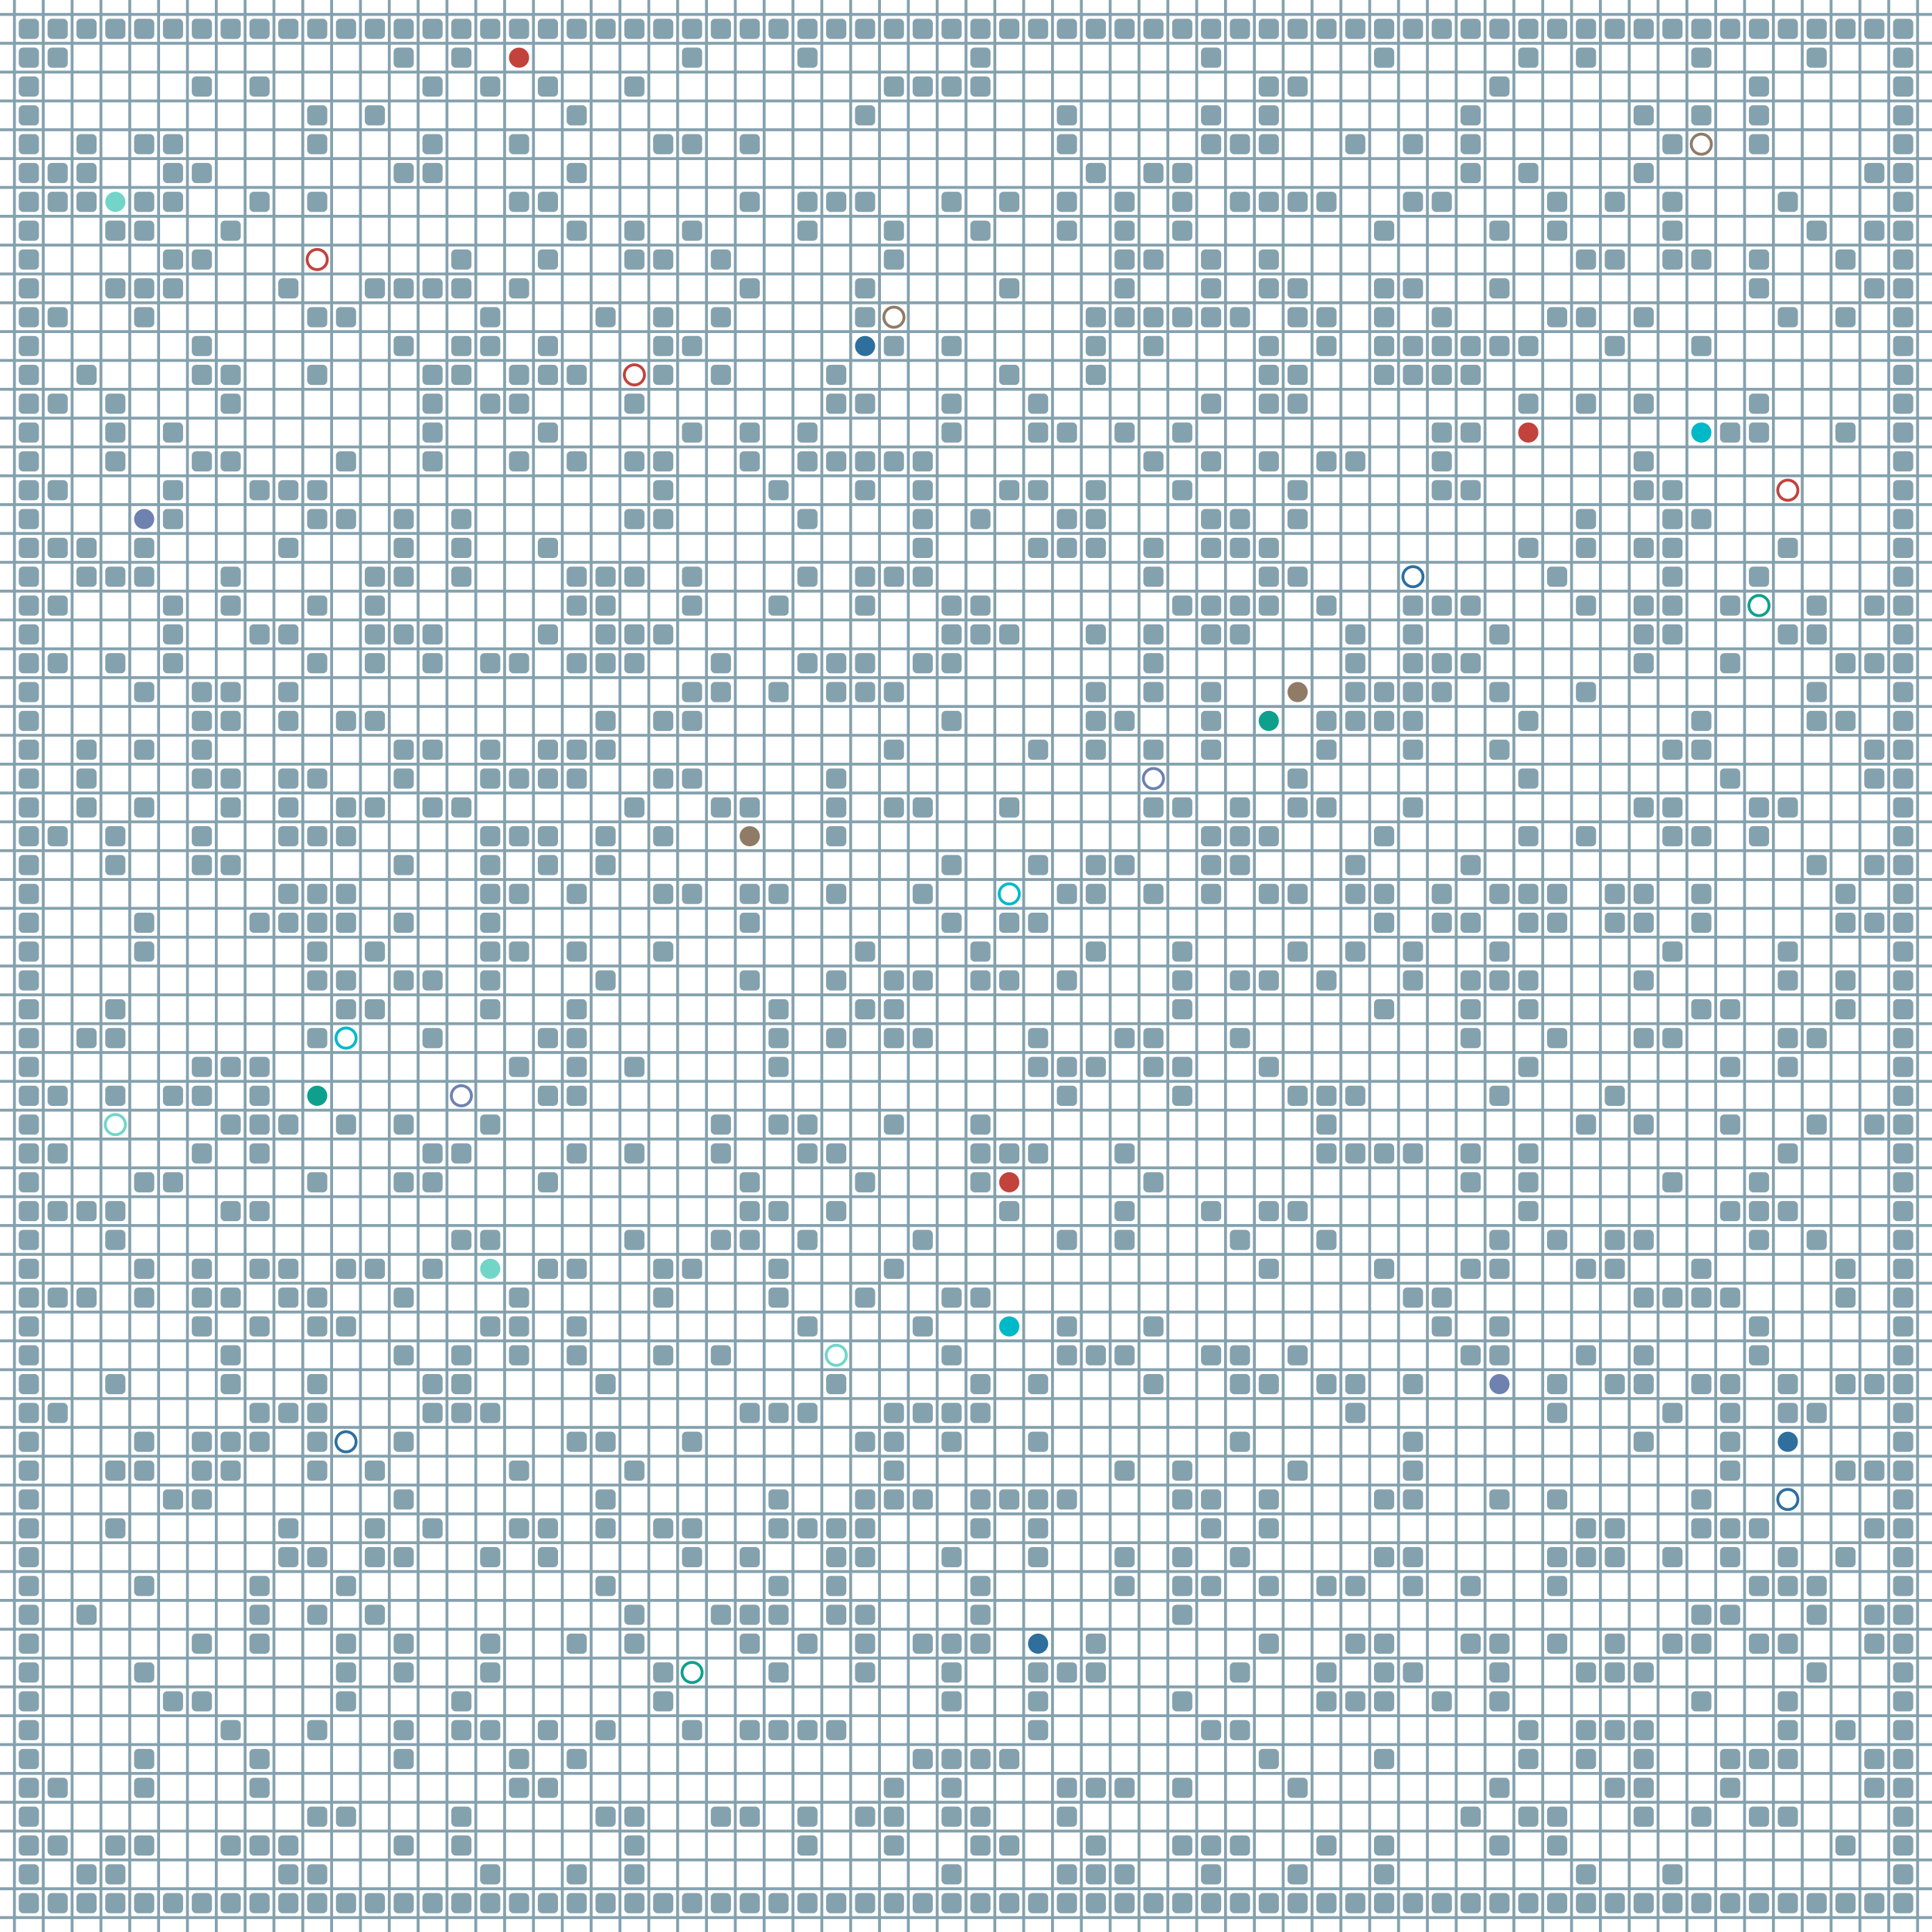 <?xml version="1.0" encoding="UTF-8"?>
        <svg xmlns="http://www.w3.org/2000/svg" xmlns:xlink="http://www.w3.org/1999/xlink"
             width="512" height="512" viewBox="0 -6700 6700 6700">
<defs>

        <rect id="obstacle" width="70" height="70" fill="#84A1AE" rx="15"/>
        <style>
        .line {stroke: #84A1AE; stroke-width: 10;}
        .agent {r: 35;}
        .target {fill: none; stroke-width: 10; r: 35;}
        </style>
        
</defs>

<line class="line" x1="-50.0" x2="-50.0" y1="0" y2="-6700" />
<line class="line" x1="50.0" x2="50.0" y1="0" y2="-6700" />
<line class="line" x1="150.0" x2="150.0" y1="0" y2="-6700" />
<line class="line" x1="250.0" x2="250.0" y1="0" y2="-6700" />
<line class="line" x1="350.0" x2="350.0" y1="0" y2="-6700" />
<line class="line" x1="450.0" x2="450.0" y1="0" y2="-6700" />
<line class="line" x1="550.0" x2="550.0" y1="0" y2="-6700" />
<line class="line" x1="650.0" x2="650.0" y1="0" y2="-6700" />
<line class="line" x1="750.0" x2="750.0" y1="0" y2="-6700" />
<line class="line" x1="850.0" x2="850.0" y1="0" y2="-6700" />
<line class="line" x1="950.0" x2="950.0" y1="0" y2="-6700" />
<line class="line" x1="1050.0" x2="1050.0" y1="0" y2="-6700" />
<line class="line" x1="1150.0" x2="1150.0" y1="0" y2="-6700" />
<line class="line" x1="1250.0" x2="1250.0" y1="0" y2="-6700" />
<line class="line" x1="1350.0" x2="1350.0" y1="0" y2="-6700" />
<line class="line" x1="1450.0" x2="1450.0" y1="0" y2="-6700" />
<line class="line" x1="1550.0" x2="1550.0" y1="0" y2="-6700" />
<line class="line" x1="1650.0" x2="1650.0" y1="0" y2="-6700" />
<line class="line" x1="1750.0" x2="1750.0" y1="0" y2="-6700" />
<line class="line" x1="1850.0" x2="1850.0" y1="0" y2="-6700" />
<line class="line" x1="1950.0" x2="1950.0" y1="0" y2="-6700" />
<line class="line" x1="2050.0" x2="2050.0" y1="0" y2="-6700" />
<line class="line" x1="2150.0" x2="2150.0" y1="0" y2="-6700" />
<line class="line" x1="2250.0" x2="2250.0" y1="0" y2="-6700" />
<line class="line" x1="2350.0" x2="2350.0" y1="0" y2="-6700" />
<line class="line" x1="2450.0" x2="2450.0" y1="0" y2="-6700" />
<line class="line" x1="2550.0" x2="2550.0" y1="0" y2="-6700" />
<line class="line" x1="2650.0" x2="2650.0" y1="0" y2="-6700" />
<line class="line" x1="2750.0" x2="2750.0" y1="0" y2="-6700" />
<line class="line" x1="2850.0" x2="2850.0" y1="0" y2="-6700" />
<line class="line" x1="2950.0" x2="2950.0" y1="0" y2="-6700" />
<line class="line" x1="3050.0" x2="3050.0" y1="0" y2="-6700" />
<line class="line" x1="3150.0" x2="3150.0" y1="0" y2="-6700" />
<line class="line" x1="3250.0" x2="3250.0" y1="0" y2="-6700" />
<line class="line" x1="3350.0" x2="3350.0" y1="0" y2="-6700" />
<line class="line" x1="3450.0" x2="3450.0" y1="0" y2="-6700" />
<line class="line" x1="3550.0" x2="3550.0" y1="0" y2="-6700" />
<line class="line" x1="3650.0" x2="3650.0" y1="0" y2="-6700" />
<line class="line" x1="3750.0" x2="3750.0" y1="0" y2="-6700" />
<line class="line" x1="3850.0" x2="3850.0" y1="0" y2="-6700" />
<line class="line" x1="3950.0" x2="3950.0" y1="0" y2="-6700" />
<line class="line" x1="4050.0" x2="4050.0" y1="0" y2="-6700" />
<line class="line" x1="4150.0" x2="4150.0" y1="0" y2="-6700" />
<line class="line" x1="4250.0" x2="4250.0" y1="0" y2="-6700" />
<line class="line" x1="4350.0" x2="4350.0" y1="0" y2="-6700" />
<line class="line" x1="4450.0" x2="4450.0" y1="0" y2="-6700" />
<line class="line" x1="4550.0" x2="4550.0" y1="0" y2="-6700" />
<line class="line" x1="4650.0" x2="4650.0" y1="0" y2="-6700" />
<line class="line" x1="4750.0" x2="4750.0" y1="0" y2="-6700" />
<line class="line" x1="4850.0" x2="4850.0" y1="0" y2="-6700" />
<line class="line" x1="4950.0" x2="4950.0" y1="0" y2="-6700" />
<line class="line" x1="5050.0" x2="5050.0" y1="0" y2="-6700" />
<line class="line" x1="5150.0" x2="5150.0" y1="0" y2="-6700" />
<line class="line" x1="5250.0" x2="5250.0" y1="0" y2="-6700" />
<line class="line" x1="5350.0" x2="5350.0" y1="0" y2="-6700" />
<line class="line" x1="5450.0" x2="5450.0" y1="0" y2="-6700" />
<line class="line" x1="5550.0" x2="5550.0" y1="0" y2="-6700" />
<line class="line" x1="5650.0" x2="5650.0" y1="0" y2="-6700" />
<line class="line" x1="5750.0" x2="5750.0" y1="0" y2="-6700" />
<line class="line" x1="5850.0" x2="5850.0" y1="0" y2="-6700" />
<line class="line" x1="5950.0" x2="5950.0" y1="0" y2="-6700" />
<line class="line" x1="6050.0" x2="6050.0" y1="0" y2="-6700" />
<line class="line" x1="6150.0" x2="6150.0" y1="0" y2="-6700" />
<line class="line" x1="6250.0" x2="6250.0" y1="0" y2="-6700" />
<line class="line" x1="6350.0" x2="6350.0" y1="0" y2="-6700" />
<line class="line" x1="6450.0" x2="6450.0" y1="0" y2="-6700" />
<line class="line" x1="6550.0" x2="6550.0" y1="0" y2="-6700" />
<line class="line" x1="6650.0" x2="6650.0" y1="0" y2="-6700" />
<line class="line" x1="0" x2="6700" y1="50.0" y2="50.0" />
<line class="line" x1="0" x2="6700" y1="-50.0" y2="-50.0" />
<line class="line" x1="0" x2="6700" y1="-150.0" y2="-150.0" />
<line class="line" x1="0" x2="6700" y1="-250.0" y2="-250.0" />
<line class="line" x1="0" x2="6700" y1="-350.0" y2="-350.0" />
<line class="line" x1="0" x2="6700" y1="-450.0" y2="-450.0" />
<line class="line" x1="0" x2="6700" y1="-550.0" y2="-550.0" />
<line class="line" x1="0" x2="6700" y1="-650.0" y2="-650.0" />
<line class="line" x1="0" x2="6700" y1="-750.0" y2="-750.0" />
<line class="line" x1="0" x2="6700" y1="-850.0" y2="-850.0" />
<line class="line" x1="0" x2="6700" y1="-950.0" y2="-950.0" />
<line class="line" x1="0" x2="6700" y1="-1050.0" y2="-1050.0" />
<line class="line" x1="0" x2="6700" y1="-1150.0" y2="-1150.0" />
<line class="line" x1="0" x2="6700" y1="-1250.0" y2="-1250.0" />
<line class="line" x1="0" x2="6700" y1="-1350.0" y2="-1350.0" />
<line class="line" x1="0" x2="6700" y1="-1450.0" y2="-1450.0" />
<line class="line" x1="0" x2="6700" y1="-1550.0" y2="-1550.0" />
<line class="line" x1="0" x2="6700" y1="-1650.0" y2="-1650.0" />
<line class="line" x1="0" x2="6700" y1="-1750.0" y2="-1750.0" />
<line class="line" x1="0" x2="6700" y1="-1850.0" y2="-1850.0" />
<line class="line" x1="0" x2="6700" y1="-1950.0" y2="-1950.0" />
<line class="line" x1="0" x2="6700" y1="-2050.0" y2="-2050.0" />
<line class="line" x1="0" x2="6700" y1="-2150.0" y2="-2150.0" />
<line class="line" x1="0" x2="6700" y1="-2250.0" y2="-2250.0" />
<line class="line" x1="0" x2="6700" y1="-2350.0" y2="-2350.0" />
<line class="line" x1="0" x2="6700" y1="-2450.0" y2="-2450.0" />
<line class="line" x1="0" x2="6700" y1="-2550.0" y2="-2550.0" />
<line class="line" x1="0" x2="6700" y1="-2650.0" y2="-2650.0" />
<line class="line" x1="0" x2="6700" y1="-2750.0" y2="-2750.0" />
<line class="line" x1="0" x2="6700" y1="-2850.0" y2="-2850.0" />
<line class="line" x1="0" x2="6700" y1="-2950.0" y2="-2950.0" />
<line class="line" x1="0" x2="6700" y1="-3050.0" y2="-3050.0" />
<line class="line" x1="0" x2="6700" y1="-3150.0" y2="-3150.0" />
<line class="line" x1="0" x2="6700" y1="-3250.0" y2="-3250.0" />
<line class="line" x1="0" x2="6700" y1="-3350.0" y2="-3350.0" />
<line class="line" x1="0" x2="6700" y1="-3450.0" y2="-3450.0" />
<line class="line" x1="0" x2="6700" y1="-3550.0" y2="-3550.0" />
<line class="line" x1="0" x2="6700" y1="-3650.0" y2="-3650.0" />
<line class="line" x1="0" x2="6700" y1="-3750.0" y2="-3750.0" />
<line class="line" x1="0" x2="6700" y1="-3850.0" y2="-3850.0" />
<line class="line" x1="0" x2="6700" y1="-3950.0" y2="-3950.0" />
<line class="line" x1="0" x2="6700" y1="-4050.0" y2="-4050.0" />
<line class="line" x1="0" x2="6700" y1="-4150.0" y2="-4150.0" />
<line class="line" x1="0" x2="6700" y1="-4250.0" y2="-4250.0" />
<line class="line" x1="0" x2="6700" y1="-4350.0" y2="-4350.0" />
<line class="line" x1="0" x2="6700" y1="-4450.0" y2="-4450.0" />
<line class="line" x1="0" x2="6700" y1="-4550.0" y2="-4550.0" />
<line class="line" x1="0" x2="6700" y1="-4650.0" y2="-4650.0" />
<line class="line" x1="0" x2="6700" y1="-4750.0" y2="-4750.0" />
<line class="line" x1="0" x2="6700" y1="-4850.0" y2="-4850.0" />
<line class="line" x1="0" x2="6700" y1="-4950.0" y2="-4950.0" />
<line class="line" x1="0" x2="6700" y1="-5050.0" y2="-5050.0" />
<line class="line" x1="0" x2="6700" y1="-5150.0" y2="-5150.0" />
<line class="line" x1="0" x2="6700" y1="-5250.0" y2="-5250.0" />
<line class="line" x1="0" x2="6700" y1="-5350.0" y2="-5350.0" />
<line class="line" x1="0" x2="6700" y1="-5450.0" y2="-5450.0" />
<line class="line" x1="0" x2="6700" y1="-5550.0" y2="-5550.0" />
<line class="line" x1="0" x2="6700" y1="-5650.0" y2="-5650.0" />
<line class="line" x1="0" x2="6700" y1="-5750.0" y2="-5750.0" />
<line class="line" x1="0" x2="6700" y1="-5850.0" y2="-5850.0" />
<line class="line" x1="0" x2="6700" y1="-5950.0" y2="-5950.0" />
<line class="line" x1="0" x2="6700" y1="-6050.0" y2="-6050.0" />
<line class="line" x1="0" x2="6700" y1="-6150.0" y2="-6150.0" />
<line class="line" x1="0" x2="6700" y1="-6250.0" y2="-6250.0" />
<line class="line" x1="0" x2="6700" y1="-6350.0" y2="-6350.0" />
<line class="line" x1="0" x2="6700" y1="-6450.0" y2="-6450.0" />
<line class="line" x1="0" x2="6700" y1="-6550.0" y2="-6550.0" />
<line class="line" x1="0" x2="6700" y1="-6650.0" y2="-6650.0" />
<use href="#obstacle" x="65" y="-135" />
<use href="#obstacle" x="65" y="-235" />
<use href="#obstacle" x="65" y="-335" />
<use href="#obstacle" x="65" y="-435" />
<use href="#obstacle" x="65" y="-535" />
<use href="#obstacle" x="65" y="-635" />
<use href="#obstacle" x="65" y="-735" />
<use href="#obstacle" x="65" y="-835" />
<use href="#obstacle" x="65" y="-935" />
<use href="#obstacle" x="65" y="-1035" />
<use href="#obstacle" x="65" y="-1135" />
<use href="#obstacle" x="65" y="-1235" />
<use href="#obstacle" x="65" y="-1335" />
<use href="#obstacle" x="65" y="-1435" />
<use href="#obstacle" x="65" y="-1535" />
<use href="#obstacle" x="65" y="-1635" />
<use href="#obstacle" x="65" y="-1735" />
<use href="#obstacle" x="65" y="-1835" />
<use href="#obstacle" x="65" y="-1935" />
<use href="#obstacle" x="65" y="-2035" />
<use href="#obstacle" x="65" y="-2135" />
<use href="#obstacle" x="65" y="-2235" />
<use href="#obstacle" x="65" y="-2335" />
<use href="#obstacle" x="65" y="-2435" />
<use href="#obstacle" x="65" y="-2535" />
<use href="#obstacle" x="65" y="-2635" />
<use href="#obstacle" x="65" y="-2735" />
<use href="#obstacle" x="65" y="-2835" />
<use href="#obstacle" x="65" y="-2935" />
<use href="#obstacle" x="65" y="-3035" />
<use href="#obstacle" x="65" y="-3135" />
<use href="#obstacle" x="65" y="-3235" />
<use href="#obstacle" x="65" y="-3335" />
<use href="#obstacle" x="65" y="-3435" />
<use href="#obstacle" x="65" y="-3535" />
<use href="#obstacle" x="65" y="-3635" />
<use href="#obstacle" x="65" y="-3735" />
<use href="#obstacle" x="65" y="-3835" />
<use href="#obstacle" x="65" y="-3935" />
<use href="#obstacle" x="65" y="-4035" />
<use href="#obstacle" x="65" y="-4135" />
<use href="#obstacle" x="65" y="-4235" />
<use href="#obstacle" x="65" y="-4335" />
<use href="#obstacle" x="65" y="-4435" />
<use href="#obstacle" x="65" y="-4535" />
<use href="#obstacle" x="65" y="-4635" />
<use href="#obstacle" x="65" y="-4735" />
<use href="#obstacle" x="65" y="-4835" />
<use href="#obstacle" x="65" y="-4935" />
<use href="#obstacle" x="65" y="-5035" />
<use href="#obstacle" x="65" y="-5135" />
<use href="#obstacle" x="65" y="-5235" />
<use href="#obstacle" x="65" y="-5335" />
<use href="#obstacle" x="65" y="-5435" />
<use href="#obstacle" x="65" y="-5535" />
<use href="#obstacle" x="65" y="-5635" />
<use href="#obstacle" x="65" y="-5735" />
<use href="#obstacle" x="65" y="-5835" />
<use href="#obstacle" x="65" y="-5935" />
<use href="#obstacle" x="65" y="-6035" />
<use href="#obstacle" x="65" y="-6135" />
<use href="#obstacle" x="65" y="-6235" />
<use href="#obstacle" x="65" y="-6335" />
<use href="#obstacle" x="65" y="-6435" />
<use href="#obstacle" x="65" y="-6535" />
<use href="#obstacle" x="65" y="-6635" />
<use href="#obstacle" x="165" y="-135" />
<use href="#obstacle" x="165" y="-335" />
<use href="#obstacle" x="165" y="-535" />
<use href="#obstacle" x="165" y="-1835" />
<use href="#obstacle" x="165" y="-2235" />
<use href="#obstacle" x="165" y="-2535" />
<use href="#obstacle" x="165" y="-2735" />
<use href="#obstacle" x="165" y="-2935" />
<use href="#obstacle" x="165" y="-3835" />
<use href="#obstacle" x="165" y="-4435" />
<use href="#obstacle" x="165" y="-4635" />
<use href="#obstacle" x="165" y="-4835" />
<use href="#obstacle" x="165" y="-5035" />
<use href="#obstacle" x="165" y="-5335" />
<use href="#obstacle" x="165" y="-5635" />
<use href="#obstacle" x="165" y="-6035" />
<use href="#obstacle" x="165" y="-6135" />
<use href="#obstacle" x="165" y="-6535" />
<use href="#obstacle" x="165" y="-6635" />
<use href="#obstacle" x="265" y="-135" />
<use href="#obstacle" x="265" y="-235" />
<use href="#obstacle" x="265" y="-1135" />
<use href="#obstacle" x="265" y="-2235" />
<use href="#obstacle" x="265" y="-2535" />
<use href="#obstacle" x="265" y="-3135" />
<use href="#obstacle" x="265" y="-3935" />
<use href="#obstacle" x="265" y="-4035" />
<use href="#obstacle" x="265" y="-4135" />
<use href="#obstacle" x="265" y="-4735" />
<use href="#obstacle" x="265" y="-4835" />
<use href="#obstacle" x="265" y="-5435" />
<use href="#obstacle" x="265" y="-6035" />
<use href="#obstacle" x="265" y="-6135" />
<use href="#obstacle" x="265" y="-6235" />
<use href="#obstacle" x="265" y="-6635" />
<use href="#obstacle" x="365" y="-135" />
<use href="#obstacle" x="365" y="-235" />
<use href="#obstacle" x="365" y="-335" />
<use href="#obstacle" x="365" y="-1435" />
<use href="#obstacle" x="365" y="-1635" />
<use href="#obstacle" x="365" y="-1935" />
<use href="#obstacle" x="365" y="-2435" />
<use href="#obstacle" x="365" y="-2535" />
<use href="#obstacle" x="365" y="-2935" />
<use href="#obstacle" x="365" y="-3135" />
<use href="#obstacle" x="365" y="-3235" />
<use href="#obstacle" x="365" y="-3735" />
<use href="#obstacle" x="365" y="-3835" />
<use href="#obstacle" x="365" y="-4435" />
<use href="#obstacle" x="365" y="-4735" />
<use href="#obstacle" x="365" y="-5135" />
<use href="#obstacle" x="365" y="-5235" />
<use href="#obstacle" x="365" y="-5335" />
<use href="#obstacle" x="365" y="-5735" />
<use href="#obstacle" x="365" y="-5935" />
<use href="#obstacle" x="365" y="-6635" />
<use href="#obstacle" x="465" y="-135" />
<use href="#obstacle" x="465" y="-335" />
<use href="#obstacle" x="465" y="-535" />
<use href="#obstacle" x="465" y="-635" />
<use href="#obstacle" x="465" y="-935" />
<use href="#obstacle" x="465" y="-1235" />
<use href="#obstacle" x="465" y="-1635" />
<use href="#obstacle" x="465" y="-1735" />
<use href="#obstacle" x="465" y="-2235" />
<use href="#obstacle" x="465" y="-2335" />
<use href="#obstacle" x="465" y="-2635" />
<use href="#obstacle" x="465" y="-3435" />
<use href="#obstacle" x="465" y="-3535" />
<use href="#obstacle" x="465" y="-3935" />
<use href="#obstacle" x="465" y="-4135" />
<use href="#obstacle" x="465" y="-4335" />
<use href="#obstacle" x="465" y="-4735" />
<use href="#obstacle" x="465" y="-4835" />
<use href="#obstacle" x="465" y="-5635" />
<use href="#obstacle" x="465" y="-5735" />
<use href="#obstacle" x="465" y="-5935" />
<use href="#obstacle" x="465" y="-6035" />
<use href="#obstacle" x="465" y="-6235" />
<use href="#obstacle" x="465" y="-6635" />
<use href="#obstacle" x="565" y="-135" />
<use href="#obstacle" x="565" y="-835" />
<use href="#obstacle" x="565" y="-1535" />
<use href="#obstacle" x="565" y="-2635" />
<use href="#obstacle" x="565" y="-2935" />
<use href="#obstacle" x="565" y="-4435" />
<use href="#obstacle" x="565" y="-4535" />
<use href="#obstacle" x="565" y="-4635" />
<use href="#obstacle" x="565" y="-4935" />
<use href="#obstacle" x="565" y="-5035" />
<use href="#obstacle" x="565" y="-5235" />
<use href="#obstacle" x="565" y="-5735" />
<use href="#obstacle" x="565" y="-5835" />
<use href="#obstacle" x="565" y="-6035" />
<use href="#obstacle" x="565" y="-6135" />
<use href="#obstacle" x="565" y="-6235" />
<use href="#obstacle" x="565" y="-6635" />
<use href="#obstacle" x="665" y="-135" />
<use href="#obstacle" x="665" y="-835" />
<use href="#obstacle" x="665" y="-1035" />
<use href="#obstacle" x="665" y="-1535" />
<use href="#obstacle" x="665" y="-1635" />
<use href="#obstacle" x="665" y="-1735" />
<use href="#obstacle" x="665" y="-2135" />
<use href="#obstacle" x="665" y="-2235" />
<use href="#obstacle" x="665" y="-2335" />
<use href="#obstacle" x="665" y="-2735" />
<use href="#obstacle" x="665" y="-2935" />
<use href="#obstacle" x="665" y="-3035" />
<use href="#obstacle" x="665" y="-3735" />
<use href="#obstacle" x="665" y="-3835" />
<use href="#obstacle" x="665" y="-4035" />
<use href="#obstacle" x="665" y="-4135" />
<use href="#obstacle" x="665" y="-4235" />
<use href="#obstacle" x="665" y="-4335" />
<use href="#obstacle" x="665" y="-5135" />
<use href="#obstacle" x="665" y="-5435" />
<use href="#obstacle" x="665" y="-5535" />
<use href="#obstacle" x="665" y="-5835" />
<use href="#obstacle" x="665" y="-6135" />
<use href="#obstacle" x="665" y="-6435" />
<use href="#obstacle" x="665" y="-6635" />
<use href="#obstacle" x="765" y="-135" />
<use href="#obstacle" x="765" y="-335" />
<use href="#obstacle" x="765" y="-735" />
<use href="#obstacle" x="765" y="-1635" />
<use href="#obstacle" x="765" y="-1735" />
<use href="#obstacle" x="765" y="-1935" />
<use href="#obstacle" x="765" y="-2035" />
<use href="#obstacle" x="765" y="-2235" />
<use href="#obstacle" x="765" y="-2535" />
<use href="#obstacle" x="765" y="-2835" />
<use href="#obstacle" x="765" y="-3035" />
<use href="#obstacle" x="765" y="-3735" />
<use href="#obstacle" x="765" y="-3935" />
<use href="#obstacle" x="765" y="-4035" />
<use href="#obstacle" x="765" y="-4235" />
<use href="#obstacle" x="765" y="-4335" />
<use href="#obstacle" x="765" y="-4635" />
<use href="#obstacle" x="765" y="-4735" />
<use href="#obstacle" x="765" y="-5135" />
<use href="#obstacle" x="765" y="-5335" />
<use href="#obstacle" x="765" y="-5435" />
<use href="#obstacle" x="765" y="-5935" />
<use href="#obstacle" x="765" y="-6635" />
<use href="#obstacle" x="865" y="-135" />
<use href="#obstacle" x="865" y="-335" />
<use href="#obstacle" x="865" y="-535" />
<use href="#obstacle" x="865" y="-635" />
<use href="#obstacle" x="865" y="-1035" />
<use href="#obstacle" x="865" y="-1135" />
<use href="#obstacle" x="865" y="-1235" />
<use href="#obstacle" x="865" y="-1735" />
<use href="#obstacle" x="865" y="-1835" />
<use href="#obstacle" x="865" y="-2135" />
<use href="#obstacle" x="865" y="-2335" />
<use href="#obstacle" x="865" y="-2535" />
<use href="#obstacle" x="865" y="-2735" />
<use href="#obstacle" x="865" y="-2835" />
<use href="#obstacle" x="865" y="-2935" />
<use href="#obstacle" x="865" y="-3035" />
<use href="#obstacle" x="865" y="-3535" />
<use href="#obstacle" x="865" y="-4535" />
<use href="#obstacle" x="865" y="-5035" />
<use href="#obstacle" x="865" y="-6035" />
<use href="#obstacle" x="865" y="-6435" />
<use href="#obstacle" x="865" y="-6635" />
<use href="#obstacle" x="965" y="-135" />
<use href="#obstacle" x="965" y="-235" />
<use href="#obstacle" x="965" y="-335" />
<use href="#obstacle" x="965" y="-1335" />
<use href="#obstacle" x="965" y="-1435" />
<use href="#obstacle" x="965" y="-1835" />
<use href="#obstacle" x="965" y="-2235" />
<use href="#obstacle" x="965" y="-2335" />
<use href="#obstacle" x="965" y="-2835" />
<use href="#obstacle" x="965" y="-3535" />
<use href="#obstacle" x="965" y="-3635" />
<use href="#obstacle" x="965" y="-3835" />
<use href="#obstacle" x="965" y="-3935" />
<use href="#obstacle" x="965" y="-4035" />
<use href="#obstacle" x="965" y="-4235" />
<use href="#obstacle" x="965" y="-4335" />
<use href="#obstacle" x="965" y="-4535" />
<use href="#obstacle" x="965" y="-4835" />
<use href="#obstacle" x="965" y="-5035" />
<use href="#obstacle" x="965" y="-5735" />
<use href="#obstacle" x="965" y="-6635" />
<use href="#obstacle" x="1065" y="-135" />
<use href="#obstacle" x="1065" y="-235" />
<use href="#obstacle" x="1065" y="-435" />
<use href="#obstacle" x="1065" y="-735" />
<use href="#obstacle" x="1065" y="-1135" />
<use href="#obstacle" x="1065" y="-1335" />
<use href="#obstacle" x="1065" y="-1635" />
<use href="#obstacle" x="1065" y="-1735" />
<use href="#obstacle" x="1065" y="-1835" />
<use href="#obstacle" x="1065" y="-1935" />
<use href="#obstacle" x="1065" y="-2135" />
<use href="#obstacle" x="1065" y="-2235" />
<use href="#obstacle" x="1065" y="-2635" />
<use href="#obstacle" x="1065" y="-3135" />
<use href="#obstacle" x="1065" y="-3335" />
<use href="#obstacle" x="1065" y="-3435" />
<use href="#obstacle" x="1065" y="-3535" />
<use href="#obstacle" x="1065" y="-3635" />
<use href="#obstacle" x="1065" y="-3835" />
<use href="#obstacle" x="1065" y="-4035" />
<use href="#obstacle" x="1065" y="-4435" />
<use href="#obstacle" x="1065" y="-4635" />
<use href="#obstacle" x="1065" y="-4935" />
<use href="#obstacle" x="1065" y="-5035" />
<use href="#obstacle" x="1065" y="-5435" />
<use href="#obstacle" x="1065" y="-5635" />
<use href="#obstacle" x="1065" y="-6035" />
<use href="#obstacle" x="1065" y="-6235" />
<use href="#obstacle" x="1065" y="-6335" />
<use href="#obstacle" x="1065" y="-6635" />
<use href="#obstacle" x="1165" y="-135" />
<use href="#obstacle" x="1165" y="-435" />
<use href="#obstacle" x="1165" y="-835" />
<use href="#obstacle" x="1165" y="-935" />
<use href="#obstacle" x="1165" y="-1035" />
<use href="#obstacle" x="1165" y="-1235" />
<use href="#obstacle" x="1165" y="-2135" />
<use href="#obstacle" x="1165" y="-2335" />
<use href="#obstacle" x="1165" y="-2835" />
<use href="#obstacle" x="1165" y="-3235" />
<use href="#obstacle" x="1165" y="-3335" />
<use href="#obstacle" x="1165" y="-3535" />
<use href="#obstacle" x="1165" y="-3635" />
<use href="#obstacle" x="1165" y="-3835" />
<use href="#obstacle" x="1165" y="-3935" />
<use href="#obstacle" x="1165" y="-4235" />
<use href="#obstacle" x="1165" y="-4935" />
<use href="#obstacle" x="1165" y="-5135" />
<use href="#obstacle" x="1165" y="-5635" />
<use href="#obstacle" x="1165" y="-6635" />
<use href="#obstacle" x="1265" y="-135" />
<use href="#obstacle" x="1265" y="-1135" />
<use href="#obstacle" x="1265" y="-1335" />
<use href="#obstacle" x="1265" y="-1435" />
<use href="#obstacle" x="1265" y="-1635" />
<use href="#obstacle" x="1265" y="-2335" />
<use href="#obstacle" x="1265" y="-3235" />
<use href="#obstacle" x="1265" y="-3435" />
<use href="#obstacle" x="1265" y="-3935" />
<use href="#obstacle" x="1265" y="-4235" />
<use href="#obstacle" x="1265" y="-4435" />
<use href="#obstacle" x="1265" y="-4535" />
<use href="#obstacle" x="1265" y="-4635" />
<use href="#obstacle" x="1265" y="-4735" />
<use href="#obstacle" x="1265" y="-5735" />
<use href="#obstacle" x="1265" y="-6335" />
<use href="#obstacle" x="1265" y="-6635" />
<use href="#obstacle" x="1365" y="-135" />
<use href="#obstacle" x="1365" y="-335" />
<use href="#obstacle" x="1365" y="-635" />
<use href="#obstacle" x="1365" y="-735" />
<use href="#obstacle" x="1365" y="-935" />
<use href="#obstacle" x="1365" y="-1035" />
<use href="#obstacle" x="1365" y="-1335" />
<use href="#obstacle" x="1365" y="-1535" />
<use href="#obstacle" x="1365" y="-1735" />
<use href="#obstacle" x="1365" y="-2035" />
<use href="#obstacle" x="1365" y="-2235" />
<use href="#obstacle" x="1365" y="-2635" />
<use href="#obstacle" x="1365" y="-2835" />
<use href="#obstacle" x="1365" y="-3335" />
<use href="#obstacle" x="1365" y="-3535" />
<use href="#obstacle" x="1365" y="-3735" />
<use href="#obstacle" x="1365" y="-4035" />
<use href="#obstacle" x="1365" y="-4135" />
<use href="#obstacle" x="1365" y="-4535" />
<use href="#obstacle" x="1365" y="-4735" />
<use href="#obstacle" x="1365" y="-4835" />
<use href="#obstacle" x="1365" y="-4935" />
<use href="#obstacle" x="1365" y="-5535" />
<use href="#obstacle" x="1365" y="-5735" />
<use href="#obstacle" x="1365" y="-6135" />
<use href="#obstacle" x="1365" y="-6535" />
<use href="#obstacle" x="1365" y="-6635" />
<use href="#obstacle" x="1465" y="-135" />
<use href="#obstacle" x="1465" y="-1435" />
<use href="#obstacle" x="1465" y="-1835" />
<use href="#obstacle" x="1465" y="-1935" />
<use href="#obstacle" x="1465" y="-2335" />
<use href="#obstacle" x="1465" y="-2635" />
<use href="#obstacle" x="1465" y="-2735" />
<use href="#obstacle" x="1465" y="-3135" />
<use href="#obstacle" x="1465" y="-3335" />
<use href="#obstacle" x="1465" y="-3935" />
<use href="#obstacle" x="1465" y="-4135" />
<use href="#obstacle" x="1465" y="-4435" />
<use href="#obstacle" x="1465" y="-4535" />
<use href="#obstacle" x="1465" y="-5135" />
<use href="#obstacle" x="1465" y="-5235" />
<use href="#obstacle" x="1465" y="-5335" />
<use href="#obstacle" x="1465" y="-5435" />
<use href="#obstacle" x="1465" y="-5735" />
<use href="#obstacle" x="1465" y="-6135" />
<use href="#obstacle" x="1465" y="-6235" />
<use href="#obstacle" x="1465" y="-6435" />
<use href="#obstacle" x="1465" y="-6635" />
<use href="#obstacle" x="1565" y="-135" />
<use href="#obstacle" x="1565" y="-335" />
<use href="#obstacle" x="1565" y="-435" />
<use href="#obstacle" x="1565" y="-735" />
<use href="#obstacle" x="1565" y="-835" />
<use href="#obstacle" x="1565" y="-1835" />
<use href="#obstacle" x="1565" y="-1935" />
<use href="#obstacle" x="1565" y="-2035" />
<use href="#obstacle" x="1565" y="-2435" />
<use href="#obstacle" x="1565" y="-2735" />
<use href="#obstacle" x="1565" y="-3935" />
<use href="#obstacle" x="1565" y="-4735" />
<use href="#obstacle" x="1565" y="-4835" />
<use href="#obstacle" x="1565" y="-4935" />
<use href="#obstacle" x="1565" y="-5435" />
<use href="#obstacle" x="1565" y="-5535" />
<use href="#obstacle" x="1565" y="-5735" />
<use href="#obstacle" x="1565" y="-5835" />
<use href="#obstacle" x="1565" y="-6535" />
<use href="#obstacle" x="1565" y="-6635" />
<use href="#obstacle" x="1665" y="-135" />
<use href="#obstacle" x="1665" y="-235" />
<use href="#obstacle" x="1665" y="-735" />
<use href="#obstacle" x="1665" y="-935" />
<use href="#obstacle" x="1665" y="-1035" />
<use href="#obstacle" x="1665" y="-1335" />
<use href="#obstacle" x="1665" y="-1835" />
<use href="#obstacle" x="1665" y="-2135" />
<use href="#obstacle" x="1665" y="-2435" />
<use href="#obstacle" x="1665" y="-2835" />
<use href="#obstacle" x="1665" y="-3235" />
<use href="#obstacle" x="1665" y="-3335" />
<use href="#obstacle" x="1665" y="-3435" />
<use href="#obstacle" x="1665" y="-3535" />
<use href="#obstacle" x="1665" y="-3635" />
<use href="#obstacle" x="1665" y="-3735" />
<use href="#obstacle" x="1665" y="-3835" />
<use href="#obstacle" x="1665" y="-4035" />
<use href="#obstacle" x="1665" y="-4135" />
<use href="#obstacle" x="1665" y="-4435" />
<use href="#obstacle" x="1665" y="-5335" />
<use href="#obstacle" x="1665" y="-5535" />
<use href="#obstacle" x="1665" y="-5635" />
<use href="#obstacle" x="1665" y="-6435" />
<use href="#obstacle" x="1665" y="-6635" />
<use href="#obstacle" x="1765" y="-135" />
<use href="#obstacle" x="1765" y="-535" />
<use href="#obstacle" x="1765" y="-635" />
<use href="#obstacle" x="1765" y="-1435" />
<use href="#obstacle" x="1765" y="-1635" />
<use href="#obstacle" x="1765" y="-2035" />
<use href="#obstacle" x="1765" y="-2135" />
<use href="#obstacle" x="1765" y="-2235" />
<use href="#obstacle" x="1765" y="-3035" />
<use href="#obstacle" x="1765" y="-3435" />
<use href="#obstacle" x="1765" y="-3635" />
<use href="#obstacle" x="1765" y="-3835" />
<use href="#obstacle" x="1765" y="-4035" />
<use href="#obstacle" x="1765" y="-4435" />
<use href="#obstacle" x="1765" y="-5135" />
<use href="#obstacle" x="1765" y="-5335" />
<use href="#obstacle" x="1765" y="-5435" />
<use href="#obstacle" x="1765" y="-5735" />
<use href="#obstacle" x="1765" y="-6035" />
<use href="#obstacle" x="1765" y="-6235" />
<use href="#obstacle" x="1765" y="-6635" />
<use href="#obstacle" x="1865" y="-135" />
<use href="#obstacle" x="1865" y="-535" />
<use href="#obstacle" x="1865" y="-735" />
<use href="#obstacle" x="1865" y="-1335" />
<use href="#obstacle" x="1865" y="-1435" />
<use href="#obstacle" x="1865" y="-2335" />
<use href="#obstacle" x="1865" y="-2635" />
<use href="#obstacle" x="1865" y="-2935" />
<use href="#obstacle" x="1865" y="-3135" />
<use href="#obstacle" x="1865" y="-3735" />
<use href="#obstacle" x="1865" y="-3835" />
<use href="#obstacle" x="1865" y="-4035" />
<use href="#obstacle" x="1865" y="-4135" />
<use href="#obstacle" x="1865" y="-4535" />
<use href="#obstacle" x="1865" y="-4835" />
<use href="#obstacle" x="1865" y="-5235" />
<use href="#obstacle" x="1865" y="-5435" />
<use href="#obstacle" x="1865" y="-5535" />
<use href="#obstacle" x="1865" y="-5835" />
<use href="#obstacle" x="1865" y="-6035" />
<use href="#obstacle" x="1865" y="-6435" />
<use href="#obstacle" x="1865" y="-6635" />
<use href="#obstacle" x="1965" y="-135" />
<use href="#obstacle" x="1965" y="-235" />
<use href="#obstacle" x="1965" y="-635" />
<use href="#obstacle" x="1965" y="-1035" />
<use href="#obstacle" x="1965" y="-1735" />
<use href="#obstacle" x="1965" y="-2035" />
<use href="#obstacle" x="1965" y="-2135" />
<use href="#obstacle" x="1965" y="-2335" />
<use href="#obstacle" x="1965" y="-2735" />
<use href="#obstacle" x="1965" y="-2935" />
<use href="#obstacle" x="1965" y="-3035" />
<use href="#obstacle" x="1965" y="-3135" />
<use href="#obstacle" x="1965" y="-3235" />
<use href="#obstacle" x="1965" y="-3435" />
<use href="#obstacle" x="1965" y="-3635" />
<use href="#obstacle" x="1965" y="-4035" />
<use href="#obstacle" x="1965" y="-4135" />
<use href="#obstacle" x="1965" y="-4435" />
<use href="#obstacle" x="1965" y="-4635" />
<use href="#obstacle" x="1965" y="-4735" />
<use href="#obstacle" x="1965" y="-5135" />
<use href="#obstacle" x="1965" y="-5435" />
<use href="#obstacle" x="1965" y="-5935" />
<use href="#obstacle" x="1965" y="-6135" />
<use href="#obstacle" x="1965" y="-6335" />
<use href="#obstacle" x="1965" y="-6635" />
<use href="#obstacle" x="2065" y="-135" />
<use href="#obstacle" x="2065" y="-435" />
<use href="#obstacle" x="2065" y="-735" />
<use href="#obstacle" x="2065" y="-1235" />
<use href="#obstacle" x="2065" y="-1435" />
<use href="#obstacle" x="2065" y="-1535" />
<use href="#obstacle" x="2065" y="-1735" />
<use href="#obstacle" x="2065" y="-1935" />
<use href="#obstacle" x="2065" y="-3335" />
<use href="#obstacle" x="2065" y="-3735" />
<use href="#obstacle" x="2065" y="-3835" />
<use href="#obstacle" x="2065" y="-4135" />
<use href="#obstacle" x="2065" y="-4235" />
<use href="#obstacle" x="2065" y="-4435" />
<use href="#obstacle" x="2065" y="-4535" />
<use href="#obstacle" x="2065" y="-4635" />
<use href="#obstacle" x="2065" y="-4735" />
<use href="#obstacle" x="2065" y="-5635" />
<use href="#obstacle" x="2065" y="-6635" />
<use href="#obstacle" x="2165" y="-135" />
<use href="#obstacle" x="2165" y="-235" />
<use href="#obstacle" x="2165" y="-335" />
<use href="#obstacle" x="2165" y="-435" />
<use href="#obstacle" x="2165" y="-1035" />
<use href="#obstacle" x="2165" y="-1135" />
<use href="#obstacle" x="2165" y="-1635" />
<use href="#obstacle" x="2165" y="-2435" />
<use href="#obstacle" x="2165" y="-2735" />
<use href="#obstacle" x="2165" y="-3035" />
<use href="#obstacle" x="2165" y="-3935" />
<use href="#obstacle" x="2165" y="-4435" />
<use href="#obstacle" x="2165" y="-4535" />
<use href="#obstacle" x="2165" y="-4735" />
<use href="#obstacle" x="2165" y="-4935" />
<use href="#obstacle" x="2165" y="-5135" />
<use href="#obstacle" x="2165" y="-5335" />
<use href="#obstacle" x="2165" y="-5835" />
<use href="#obstacle" x="2165" y="-5935" />
<use href="#obstacle" x="2165" y="-6435" />
<use href="#obstacle" x="2165" y="-6635" />
<use href="#obstacle" x="2265" y="-135" />
<use href="#obstacle" x="2265" y="-835" />
<use href="#obstacle" x="2265" y="-935" />
<use href="#obstacle" x="2265" y="-1435" />
<use href="#obstacle" x="2265" y="-2035" />
<use href="#obstacle" x="2265" y="-2235" />
<use href="#obstacle" x="2265" y="-2335" />
<use href="#obstacle" x="2265" y="-3435" />
<use href="#obstacle" x="2265" y="-3635" />
<use href="#obstacle" x="2265" y="-3835" />
<use href="#obstacle" x="2265" y="-4035" />
<use href="#obstacle" x="2265" y="-4235" />
<use href="#obstacle" x="2265" y="-4535" />
<use href="#obstacle" x="2265" y="-4935" />
<use href="#obstacle" x="2265" y="-5035" />
<use href="#obstacle" x="2265" y="-5135" />
<use href="#obstacle" x="2265" y="-5435" />
<use href="#obstacle" x="2265" y="-5535" />
<use href="#obstacle" x="2265" y="-5635" />
<use href="#obstacle" x="2265" y="-5835" />
<use href="#obstacle" x="2265" y="-6235" />
<use href="#obstacle" x="2265" y="-6635" />
<use href="#obstacle" x="2365" y="-135" />
<use href="#obstacle" x="2365" y="-735" />
<use href="#obstacle" x="2365" y="-1335" />
<use href="#obstacle" x="2365" y="-1435" />
<use href="#obstacle" x="2365" y="-1735" />
<use href="#obstacle" x="2365" y="-2335" />
<use href="#obstacle" x="2365" y="-3635" />
<use href="#obstacle" x="2365" y="-4035" />
<use href="#obstacle" x="2365" y="-4235" />
<use href="#obstacle" x="2365" y="-4335" />
<use href="#obstacle" x="2365" y="-4635" />
<use href="#obstacle" x="2365" y="-4735" />
<use href="#obstacle" x="2365" y="-5235" />
<use href="#obstacle" x="2365" y="-5535" />
<use href="#obstacle" x="2365" y="-5935" />
<use href="#obstacle" x="2365" y="-6235" />
<use href="#obstacle" x="2365" y="-6535" />
<use href="#obstacle" x="2365" y="-6635" />
<use href="#obstacle" x="2465" y="-135" />
<use href="#obstacle" x="2465" y="-435" />
<use href="#obstacle" x="2465" y="-1135" />
<use href="#obstacle" x="2465" y="-2035" />
<use href="#obstacle" x="2465" y="-2435" />
<use href="#obstacle" x="2465" y="-2735" />
<use href="#obstacle" x="2465" y="-2835" />
<use href="#obstacle" x="2465" y="-3935" />
<use href="#obstacle" x="2465" y="-4335" />
<use href="#obstacle" x="2465" y="-4435" />
<use href="#obstacle" x="2465" y="-5435" />
<use href="#obstacle" x="2465" y="-5635" />
<use href="#obstacle" x="2465" y="-5835" />
<use href="#obstacle" x="2465" y="-6635" />
<use href="#obstacle" x="2565" y="-135" />
<use href="#obstacle" x="2565" y="-435" />
<use href="#obstacle" x="2565" y="-735" />
<use href="#obstacle" x="2565" y="-1035" />
<use href="#obstacle" x="2565" y="-1135" />
<use href="#obstacle" x="2565" y="-1335" />
<use href="#obstacle" x="2565" y="-1835" />
<use href="#obstacle" x="2565" y="-2435" />
<use href="#obstacle" x="2565" y="-2535" />
<use href="#obstacle" x="2565" y="-2635" />
<use href="#obstacle" x="2565" y="-3335" />
<use href="#obstacle" x="2565" y="-3535" />
<use href="#obstacle" x="2565" y="-3635" />
<use href="#obstacle" x="2565" y="-3935" />
<use href="#obstacle" x="2565" y="-5135" />
<use href="#obstacle" x="2565" y="-5235" />
<use href="#obstacle" x="2565" y="-5735" />
<use href="#obstacle" x="2565" y="-6035" />
<use href="#obstacle" x="2565" y="-6235" />
<use href="#obstacle" x="2565" y="-6635" />
<use href="#obstacle" x="2665" y="-135" />
<use href="#obstacle" x="2665" y="-735" />
<use href="#obstacle" x="2665" y="-935" />
<use href="#obstacle" x="2665" y="-1135" />
<use href="#obstacle" x="2665" y="-1235" />
<use href="#obstacle" x="2665" y="-1435" />
<use href="#obstacle" x="2665" y="-1535" />
<use href="#obstacle" x="2665" y="-1835" />
<use href="#obstacle" x="2665" y="-2235" />
<use href="#obstacle" x="2665" y="-2335" />
<use href="#obstacle" x="2665" y="-2535" />
<use href="#obstacle" x="2665" y="-2835" />
<use href="#obstacle" x="2665" y="-3035" />
<use href="#obstacle" x="2665" y="-3135" />
<use href="#obstacle" x="2665" y="-3235" />
<use href="#obstacle" x="2665" y="-3635" />
<use href="#obstacle" x="2665" y="-4335" />
<use href="#obstacle" x="2665" y="-4635" />
<use href="#obstacle" x="2665" y="-5035" />
<use href="#obstacle" x="2665" y="-6635" />
<use href="#obstacle" x="2765" y="-135" />
<use href="#obstacle" x="2765" y="-335" />
<use href="#obstacle" x="2765" y="-435" />
<use href="#obstacle" x="2765" y="-735" />
<use href="#obstacle" x="2765" y="-1035" />
<use href="#obstacle" x="2765" y="-1435" />
<use href="#obstacle" x="2765" y="-1835" />
<use href="#obstacle" x="2765" y="-2135" />
<use href="#obstacle" x="2765" y="-2435" />
<use href="#obstacle" x="2765" y="-2735" />
<use href="#obstacle" x="2765" y="-2835" />
<use href="#obstacle" x="2765" y="-4435" />
<use href="#obstacle" x="2765" y="-4735" />
<use href="#obstacle" x="2765" y="-4935" />
<use href="#obstacle" x="2765" y="-5135" />
<use href="#obstacle" x="2765" y="-5235" />
<use href="#obstacle" x="2765" y="-5935" />
<use href="#obstacle" x="2765" y="-6035" />
<use href="#obstacle" x="2765" y="-6535" />
<use href="#obstacle" x="2765" y="-6635" />
<use href="#obstacle" x="2865" y="-135" />
<use href="#obstacle" x="2865" y="-735" />
<use href="#obstacle" x="2865" y="-1135" />
<use href="#obstacle" x="2865" y="-1235" />
<use href="#obstacle" x="2865" y="-1335" />
<use href="#obstacle" x="2865" y="-1435" />
<use href="#obstacle" x="2865" y="-1935" />
<use href="#obstacle" x="2865" y="-2535" />
<use href="#obstacle" x="2865" y="-2735" />
<use href="#obstacle" x="2865" y="-3135" />
<use href="#obstacle" x="2865" y="-3335" />
<use href="#obstacle" x="2865" y="-3635" />
<use href="#obstacle" x="2865" y="-3835" />
<use href="#obstacle" x="2865" y="-3935" />
<use href="#obstacle" x="2865" y="-4035" />
<use href="#obstacle" x="2865" y="-4335" />
<use href="#obstacle" x="2865" y="-4435" />
<use href="#obstacle" x="2865" y="-5135" />
<use href="#obstacle" x="2865" y="-5335" />
<use href="#obstacle" x="2865" y="-5435" />
<use href="#obstacle" x="2865" y="-6035" />
<use href="#obstacle" x="2865" y="-6635" />
<use href="#obstacle" x="2965" y="-135" />
<use href="#obstacle" x="2965" y="-435" />
<use href="#obstacle" x="2965" y="-935" />
<use href="#obstacle" x="2965" y="-1035" />
<use href="#obstacle" x="2965" y="-1135" />
<use href="#obstacle" x="2965" y="-1335" />
<use href="#obstacle" x="2965" y="-1435" />
<use href="#obstacle" x="2965" y="-1535" />
<use href="#obstacle" x="2965" y="-1735" />
<use href="#obstacle" x="2965" y="-2235" />
<use href="#obstacle" x="2965" y="-2635" />
<use href="#obstacle" x="2965" y="-3235" />
<use href="#obstacle" x="2965" y="-3435" />
<use href="#obstacle" x="2965" y="-4335" />
<use href="#obstacle" x="2965" y="-4435" />
<use href="#obstacle" x="2965" y="-4635" />
<use href="#obstacle" x="2965" y="-4735" />
<use href="#obstacle" x="2965" y="-5035" />
<use href="#obstacle" x="2965" y="-5135" />
<use href="#obstacle" x="2965" y="-5335" />
<use href="#obstacle" x="2965" y="-5635" />
<use href="#obstacle" x="2965" y="-5735" />
<use href="#obstacle" x="2965" y="-6035" />
<use href="#obstacle" x="2965" y="-6335" />
<use href="#obstacle" x="2965" y="-6635" />
<use href="#obstacle" x="3065" y="-135" />
<use href="#obstacle" x="3065" y="-335" />
<use href="#obstacle" x="3065" y="-435" />
<use href="#obstacle" x="3065" y="-535" />
<use href="#obstacle" x="3065" y="-1535" />
<use href="#obstacle" x="3065" y="-1635" />
<use href="#obstacle" x="3065" y="-1735" />
<use href="#obstacle" x="3065" y="-1835" />
<use href="#obstacle" x="3065" y="-2335" />
<use href="#obstacle" x="3065" y="-2835" />
<use href="#obstacle" x="3065" y="-3135" />
<use href="#obstacle" x="3065" y="-3235" />
<use href="#obstacle" x="3065" y="-3335" />
<use href="#obstacle" x="3065" y="-3935" />
<use href="#obstacle" x="3065" y="-4135" />
<use href="#obstacle" x="3065" y="-4335" />
<use href="#obstacle" x="3065" y="-4735" />
<use href="#obstacle" x="3065" y="-5135" />
<use href="#obstacle" x="3065" y="-5535" />
<use href="#obstacle" x="3065" y="-5835" />
<use href="#obstacle" x="3065" y="-5935" />
<use href="#obstacle" x="3065" y="-6435" />
<use href="#obstacle" x="3065" y="-6635" />
<use href="#obstacle" x="3165" y="-135" />
<use href="#obstacle" x="3165" y="-635" />
<use href="#obstacle" x="3165" y="-1035" />
<use href="#obstacle" x="3165" y="-1535" />
<use href="#obstacle" x="3165" y="-1835" />
<use href="#obstacle" x="3165" y="-2135" />
<use href="#obstacle" x="3165" y="-2435" />
<use href="#obstacle" x="3165" y="-3135" />
<use href="#obstacle" x="3165" y="-3335" />
<use href="#obstacle" x="3165" y="-3635" />
<use href="#obstacle" x="3165" y="-3935" />
<use href="#obstacle" x="3165" y="-4435" />
<use href="#obstacle" x="3165" y="-4735" />
<use href="#obstacle" x="3165" y="-4835" />
<use href="#obstacle" x="3165" y="-4935" />
<use href="#obstacle" x="3165" y="-5035" />
<use href="#obstacle" x="3165" y="-5135" />
<use href="#obstacle" x="3165" y="-6435" />
<use href="#obstacle" x="3165" y="-6635" />
<use href="#obstacle" x="3265" y="-135" />
<use href="#obstacle" x="3265" y="-235" />
<use href="#obstacle" x="3265" y="-435" />
<use href="#obstacle" x="3265" y="-535" />
<use href="#obstacle" x="3265" y="-635" />
<use href="#obstacle" x="3265" y="-835" />
<use href="#obstacle" x="3265" y="-935" />
<use href="#obstacle" x="3265" y="-1035" />
<use href="#obstacle" x="3265" y="-1335" />
<use href="#obstacle" x="3265" y="-1735" />
<use href="#obstacle" x="3265" y="-1835" />
<use href="#obstacle" x="3265" y="-2035" />
<use href="#obstacle" x="3265" y="-2235" />
<use href="#obstacle" x="3265" y="-3535" />
<use href="#obstacle" x="3265" y="-3735" />
<use href="#obstacle" x="3265" y="-4235" />
<use href="#obstacle" x="3265" y="-4435" />
<use href="#obstacle" x="3265" y="-4535" />
<use href="#obstacle" x="3265" y="-4635" />
<use href="#obstacle" x="3265" y="-5235" />
<use href="#obstacle" x="3265" y="-5335" />
<use href="#obstacle" x="3265" y="-5535" />
<use href="#obstacle" x="3265" y="-6035" />
<use href="#obstacle" x="3265" y="-6435" />
<use href="#obstacle" x="3265" y="-6635" />
<use href="#obstacle" x="3365" y="-135" />
<use href="#obstacle" x="3365" y="-335" />
<use href="#obstacle" x="3365" y="-435" />
<use href="#obstacle" x="3365" y="-635" />
<use href="#obstacle" x="3365" y="-1035" />
<use href="#obstacle" x="3365" y="-1135" />
<use href="#obstacle" x="3365" y="-1235" />
<use href="#obstacle" x="3365" y="-1435" />
<use href="#obstacle" x="3365" y="-1535" />
<use href="#obstacle" x="3365" y="-1835" />
<use href="#obstacle" x="3365" y="-1935" />
<use href="#obstacle" x="3365" y="-2235" />
<use href="#obstacle" x="3365" y="-2635" />
<use href="#obstacle" x="3365" y="-2735" />
<use href="#obstacle" x="3365" y="-2835" />
<use href="#obstacle" x="3365" y="-3335" />
<use href="#obstacle" x="3365" y="-3435" />
<use href="#obstacle" x="3365" y="-4535" />
<use href="#obstacle" x="3365" y="-4635" />
<use href="#obstacle" x="3365" y="-4935" />
<use href="#obstacle" x="3365" y="-5935" />
<use href="#obstacle" x="3365" y="-6435" />
<use href="#obstacle" x="3365" y="-6535" />
<use href="#obstacle" x="3365" y="-6635" />
<use href="#obstacle" x="3465" y="-135" />
<use href="#obstacle" x="3465" y="-335" />
<use href="#obstacle" x="3465" y="-635" />
<use href="#obstacle" x="3465" y="-1535" />
<use href="#obstacle" x="3465" y="-2535" />
<use href="#obstacle" x="3465" y="-2735" />
<use href="#obstacle" x="3465" y="-3335" />
<use href="#obstacle" x="3465" y="-3535" />
<use href="#obstacle" x="3465" y="-3935" />
<use href="#obstacle" x="3465" y="-4535" />
<use href="#obstacle" x="3465" y="-5035" />
<use href="#obstacle" x="3465" y="-5435" />
<use href="#obstacle" x="3465" y="-5735" />
<use href="#obstacle" x="3465" y="-6035" />
<use href="#obstacle" x="3465" y="-6635" />
<use href="#obstacle" x="3565" y="-135" />
<use href="#obstacle" x="3565" y="-735" />
<use href="#obstacle" x="3565" y="-835" />
<use href="#obstacle" x="3565" y="-935" />
<use href="#obstacle" x="3565" y="-1335" />
<use href="#obstacle" x="3565" y="-1435" />
<use href="#obstacle" x="3565" y="-1535" />
<use href="#obstacle" x="3565" y="-1735" />
<use href="#obstacle" x="3565" y="-1935" />
<use href="#obstacle" x="3565" y="-2735" />
<use href="#obstacle" x="3565" y="-3035" />
<use href="#obstacle" x="3565" y="-3135" />
<use href="#obstacle" x="3565" y="-3535" />
<use href="#obstacle" x="3565" y="-3735" />
<use href="#obstacle" x="3565" y="-4135" />
<use href="#obstacle" x="3565" y="-4835" />
<use href="#obstacle" x="3565" y="-5035" />
<use href="#obstacle" x="3565" y="-5235" />
<use href="#obstacle" x="3565" y="-5335" />
<use href="#obstacle" x="3565" y="-6635" />
<use href="#obstacle" x="3665" y="-135" />
<use href="#obstacle" x="3665" y="-235" />
<use href="#obstacle" x="3665" y="-435" />
<use href="#obstacle" x="3665" y="-535" />
<use href="#obstacle" x="3665" y="-935" />
<use href="#obstacle" x="3665" y="-1535" />
<use href="#obstacle" x="3665" y="-2035" />
<use href="#obstacle" x="3665" y="-2135" />
<use href="#obstacle" x="3665" y="-2435" />
<use href="#obstacle" x="3665" y="-2935" />
<use href="#obstacle" x="3665" y="-3035" />
<use href="#obstacle" x="3665" y="-3335" />
<use href="#obstacle" x="3665" y="-3635" />
<use href="#obstacle" x="3665" y="-4835" />
<use href="#obstacle" x="3665" y="-4935" />
<use href="#obstacle" x="3665" y="-5235" />
<use href="#obstacle" x="3665" y="-5935" />
<use href="#obstacle" x="3665" y="-6035" />
<use href="#obstacle" x="3665" y="-6235" />
<use href="#obstacle" x="3665" y="-6335" />
<use href="#obstacle" x="3665" y="-6635" />
<use href="#obstacle" x="3765" y="-135" />
<use href="#obstacle" x="3765" y="-235" />
<use href="#obstacle" x="3765" y="-335" />
<use href="#obstacle" x="3765" y="-535" />
<use href="#obstacle" x="3765" y="-935" />
<use href="#obstacle" x="3765" y="-1035" />
<use href="#obstacle" x="3765" y="-2035" />
<use href="#obstacle" x="3765" y="-3035" />
<use href="#obstacle" x="3765" y="-3435" />
<use href="#obstacle" x="3765" y="-3635" />
<use href="#obstacle" x="3765" y="-3735" />
<use href="#obstacle" x="3765" y="-4135" />
<use href="#obstacle" x="3765" y="-4235" />
<use href="#obstacle" x="3765" y="-4335" />
<use href="#obstacle" x="3765" y="-4535" />
<use href="#obstacle" x="3765" y="-4835" />
<use href="#obstacle" x="3765" y="-4935" />
<use href="#obstacle" x="3765" y="-5035" />
<use href="#obstacle" x="3765" y="-5435" />
<use href="#obstacle" x="3765" y="-5535" />
<use href="#obstacle" x="3765" y="-5635" />
<use href="#obstacle" x="3765" y="-6135" />
<use href="#obstacle" x="3765" y="-6635" />
<use href="#obstacle" x="3865" y="-135" />
<use href="#obstacle" x="3865" y="-235" />
<use href="#obstacle" x="3865" y="-535" />
<use href="#obstacle" x="3865" y="-1235" />
<use href="#obstacle" x="3865" y="-1335" />
<use href="#obstacle" x="3865" y="-1635" />
<use href="#obstacle" x="3865" y="-2035" />
<use href="#obstacle" x="3865" y="-2435" />
<use href="#obstacle" x="3865" y="-2535" />
<use href="#obstacle" x="3865" y="-2735" />
<use href="#obstacle" x="3865" y="-3135" />
<use href="#obstacle" x="3865" y="-3735" />
<use href="#obstacle" x="3865" y="-4235" />
<use href="#obstacle" x="3865" y="-5235" />
<use href="#obstacle" x="3865" y="-5635" />
<use href="#obstacle" x="3865" y="-5735" />
<use href="#obstacle" x="3865" y="-5835" />
<use href="#obstacle" x="3865" y="-5935" />
<use href="#obstacle" x="3865" y="-6035" />
<use href="#obstacle" x="3865" y="-6635" />
<use href="#obstacle" x="3965" y="-135" />
<use href="#obstacle" x="3965" y="-1935" />
<use href="#obstacle" x="3965" y="-2135" />
<use href="#obstacle" x="3965" y="-2635" />
<use href="#obstacle" x="3965" y="-3035" />
<use href="#obstacle" x="3965" y="-3135" />
<use href="#obstacle" x="3965" y="-3635" />
<use href="#obstacle" x="3965" y="-3935" />
<use href="#obstacle" x="3965" y="-4135" />
<use href="#obstacle" x="3965" y="-4335" />
<use href="#obstacle" x="3965" y="-4435" />
<use href="#obstacle" x="3965" y="-4535" />
<use href="#obstacle" x="3965" y="-4735" />
<use href="#obstacle" x="3965" y="-4835" />
<use href="#obstacle" x="3965" y="-5135" />
<use href="#obstacle" x="3965" y="-5535" />
<use href="#obstacle" x="3965" y="-5635" />
<use href="#obstacle" x="3965" y="-5835" />
<use href="#obstacle" x="3965" y="-6135" />
<use href="#obstacle" x="3965" y="-6635" />
<use href="#obstacle" x="4065" y="-135" />
<use href="#obstacle" x="4065" y="-335" />
<use href="#obstacle" x="4065" y="-535" />
<use href="#obstacle" x="4065" y="-835" />
<use href="#obstacle" x="4065" y="-1135" />
<use href="#obstacle" x="4065" y="-1235" />
<use href="#obstacle" x="4065" y="-1335" />
<use href="#obstacle" x="4065" y="-1535" />
<use href="#obstacle" x="4065" y="-1635" />
<use href="#obstacle" x="4065" y="-2935" />
<use href="#obstacle" x="4065" y="-3035" />
<use href="#obstacle" x="4065" y="-3235" />
<use href="#obstacle" x="4065" y="-3335" />
<use href="#obstacle" x="4065" y="-3435" />
<use href="#obstacle" x="4065" y="-3935" />
<use href="#obstacle" x="4065" y="-4635" />
<use href="#obstacle" x="4065" y="-5035" />
<use href="#obstacle" x="4065" y="-5235" />
<use href="#obstacle" x="4065" y="-5635" />
<use href="#obstacle" x="4065" y="-5935" />
<use href="#obstacle" x="4065" y="-6035" />
<use href="#obstacle" x="4065" y="-6135" />
<use href="#obstacle" x="4065" y="-6635" />
<use href="#obstacle" x="4165" y="-135" />
<use href="#obstacle" x="4165" y="-235" />
<use href="#obstacle" x="4165" y="-335" />
<use href="#obstacle" x="4165" y="-735" />
<use href="#obstacle" x="4165" y="-1235" />
<use href="#obstacle" x="4165" y="-1435" />
<use href="#obstacle" x="4165" y="-1535" />
<use href="#obstacle" x="4165" y="-2035" />
<use href="#obstacle" x="4165" y="-2535" />
<use href="#obstacle" x="4165" y="-3635" />
<use href="#obstacle" x="4165" y="-3735" />
<use href="#obstacle" x="4165" y="-3835" />
<use href="#obstacle" x="4165" y="-4135" />
<use href="#obstacle" x="4165" y="-4235" />
<use href="#obstacle" x="4165" y="-4335" />
<use href="#obstacle" x="4165" y="-4535" />
<use href="#obstacle" x="4165" y="-4635" />
<use href="#obstacle" x="4165" y="-4835" />
<use href="#obstacle" x="4165" y="-4935" />
<use href="#obstacle" x="4165" y="-5135" />
<use href="#obstacle" x="4165" y="-5335" />
<use href="#obstacle" x="4165" y="-5635" />
<use href="#obstacle" x="4165" y="-5735" />
<use href="#obstacle" x="4165" y="-5835" />
<use href="#obstacle" x="4165" y="-6235" />
<use href="#obstacle" x="4165" y="-6335" />
<use href="#obstacle" x="4165" y="-6535" />
<use href="#obstacle" x="4165" y="-6635" />
<use href="#obstacle" x="4265" y="-135" />
<use href="#obstacle" x="4265" y="-335" />
<use href="#obstacle" x="4265" y="-735" />
<use href="#obstacle" x="4265" y="-935" />
<use href="#obstacle" x="4265" y="-1335" />
<use href="#obstacle" x="4265" y="-1735" />
<use href="#obstacle" x="4265" y="-1935" />
<use href="#obstacle" x="4265" y="-2035" />
<use href="#obstacle" x="4265" y="-2435" />
<use href="#obstacle" x="4265" y="-3135" />
<use href="#obstacle" x="4265" y="-3335" />
<use href="#obstacle" x="4265" y="-3735" />
<use href="#obstacle" x="4265" y="-3835" />
<use href="#obstacle" x="4265" y="-3935" />
<use href="#obstacle" x="4265" y="-4535" />
<use href="#obstacle" x="4265" y="-4635" />
<use href="#obstacle" x="4265" y="-4835" />
<use href="#obstacle" x="4265" y="-4935" />
<use href="#obstacle" x="4265" y="-5635" />
<use href="#obstacle" x="4265" y="-6035" />
<use href="#obstacle" x="4265" y="-6235" />
<use href="#obstacle" x="4265" y="-6635" />
<use href="#obstacle" x="4365" y="-135" />
<use href="#obstacle" x="4365" y="-635" />
<use href="#obstacle" x="4365" y="-1035" />
<use href="#obstacle" x="4365" y="-1235" />
<use href="#obstacle" x="4365" y="-1435" />
<use href="#obstacle" x="4365" y="-1535" />
<use href="#obstacle" x="4365" y="-1935" />
<use href="#obstacle" x="4365" y="-2335" />
<use href="#obstacle" x="4365" y="-2535" />
<use href="#obstacle" x="4365" y="-3035" />
<use href="#obstacle" x="4365" y="-3335" />
<use href="#obstacle" x="4365" y="-3635" />
<use href="#obstacle" x="4365" y="-3835" />
<use href="#obstacle" x="4365" y="-4635" />
<use href="#obstacle" x="4365" y="-4735" />
<use href="#obstacle" x="4365" y="-4835" />
<use href="#obstacle" x="4365" y="-5135" />
<use href="#obstacle" x="4365" y="-5335" />
<use href="#obstacle" x="4365" y="-5435" />
<use href="#obstacle" x="4365" y="-5535" />
<use href="#obstacle" x="4365" y="-5735" />
<use href="#obstacle" x="4365" y="-5835" />
<use href="#obstacle" x="4365" y="-6035" />
<use href="#obstacle" x="4365" y="-6235" />
<use href="#obstacle" x="4365" y="-6335" />
<use href="#obstacle" x="4365" y="-6435" />
<use href="#obstacle" x="4365" y="-6635" />
<use href="#obstacle" x="4465" y="-135" />
<use href="#obstacle" x="4465" y="-235" />
<use href="#obstacle" x="4465" y="-535" />
<use href="#obstacle" x="4465" y="-1635" />
<use href="#obstacle" x="4465" y="-2035" />
<use href="#obstacle" x="4465" y="-2535" />
<use href="#obstacle" x="4465" y="-2935" />
<use href="#obstacle" x="4465" y="-3435" />
<use href="#obstacle" x="4465" y="-3635" />
<use href="#obstacle" x="4465" y="-3935" />
<use href="#obstacle" x="4465" y="-4035" />
<use href="#obstacle" x="4465" y="-4735" />
<use href="#obstacle" x="4465" y="-4935" />
<use href="#obstacle" x="4465" y="-5035" />
<use href="#obstacle" x="4465" y="-5335" />
<use href="#obstacle" x="4465" y="-5435" />
<use href="#obstacle" x="4465" y="-5635" />
<use href="#obstacle" x="4465" y="-5735" />
<use href="#obstacle" x="4465" y="-6035" />
<use href="#obstacle" x="4465" y="-6435" />
<use href="#obstacle" x="4465" y="-6635" />
<use href="#obstacle" x="4565" y="-135" />
<use href="#obstacle" x="4565" y="-335" />
<use href="#obstacle" x="4565" y="-835" />
<use href="#obstacle" x="4565" y="-935" />
<use href="#obstacle" x="4565" y="-1235" />
<use href="#obstacle" x="4565" y="-1935" />
<use href="#obstacle" x="4565" y="-2435" />
<use href="#obstacle" x="4565" y="-2735" />
<use href="#obstacle" x="4565" y="-2835" />
<use href="#obstacle" x="4565" y="-2935" />
<use href="#obstacle" x="4565" y="-3335" />
<use href="#obstacle" x="4565" y="-3935" />
<use href="#obstacle" x="4565" y="-4135" />
<use href="#obstacle" x="4565" y="-4235" />
<use href="#obstacle" x="4565" y="-4635" />
<use href="#obstacle" x="4565" y="-5135" />
<use href="#obstacle" x="4565" y="-5535" />
<use href="#obstacle" x="4565" y="-5635" />
<use href="#obstacle" x="4565" y="-6035" />
<use href="#obstacle" x="4565" y="-6635" />
<use href="#obstacle" x="4665" y="-135" />
<use href="#obstacle" x="4665" y="-835" />
<use href="#obstacle" x="4665" y="-1035" />
<use href="#obstacle" x="4665" y="-1235" />
<use href="#obstacle" x="4665" y="-1835" />
<use href="#obstacle" x="4665" y="-1935" />
<use href="#obstacle" x="4665" y="-2735" />
<use href="#obstacle" x="4665" y="-2935" />
<use href="#obstacle" x="4665" y="-3435" />
<use href="#obstacle" x="4665" y="-3635" />
<use href="#obstacle" x="4665" y="-3735" />
<use href="#obstacle" x="4665" y="-4235" />
<use href="#obstacle" x="4665" y="-4335" />
<use href="#obstacle" x="4665" y="-4435" />
<use href="#obstacle" x="4665" y="-4535" />
<use href="#obstacle" x="4665" y="-5135" />
<use href="#obstacle" x="4665" y="-6235" />
<use href="#obstacle" x="4665" y="-6635" />
<use href="#obstacle" x="4765" y="-135" />
<use href="#obstacle" x="4765" y="-235" />
<use href="#obstacle" x="4765" y="-335" />
<use href="#obstacle" x="4765" y="-635" />
<use href="#obstacle" x="4765" y="-835" />
<use href="#obstacle" x="4765" y="-935" />
<use href="#obstacle" x="4765" y="-1035" />
<use href="#obstacle" x="4765" y="-1335" />
<use href="#obstacle" x="4765" y="-1535" />
<use href="#obstacle" x="4765" y="-2335" />
<use href="#obstacle" x="4765" y="-2735" />
<use href="#obstacle" x="4765" y="-3235" />
<use href="#obstacle" x="4765" y="-3535" />
<use href="#obstacle" x="4765" y="-3635" />
<use href="#obstacle" x="4765" y="-3835" />
<use href="#obstacle" x="4765" y="-4235" />
<use href="#obstacle" x="4765" y="-4335" />
<use href="#obstacle" x="4765" y="-5435" />
<use href="#obstacle" x="4765" y="-5535" />
<use href="#obstacle" x="4765" y="-5635" />
<use href="#obstacle" x="4765" y="-5735" />
<use href="#obstacle" x="4765" y="-5935" />
<use href="#obstacle" x="4765" y="-6535" />
<use href="#obstacle" x="4765" y="-6635" />
<use href="#obstacle" x="4865" y="-135" />
<use href="#obstacle" x="4865" y="-935" />
<use href="#obstacle" x="4865" y="-1235" />
<use href="#obstacle" x="4865" y="-1335" />
<use href="#obstacle" x="4865" y="-1535" />
<use href="#obstacle" x="4865" y="-1635" />
<use href="#obstacle" x="4865" y="-1735" />
<use href="#obstacle" x="4865" y="-1935" />
<use href="#obstacle" x="4865" y="-2235" />
<use href="#obstacle" x="4865" y="-2735" />
<use href="#obstacle" x="4865" y="-3335" />
<use href="#obstacle" x="4865" y="-3435" />
<use href="#obstacle" x="4865" y="-3935" />
<use href="#obstacle" x="4865" y="-4135" />
<use href="#obstacle" x="4865" y="-4235" />
<use href="#obstacle" x="4865" y="-4335" />
<use href="#obstacle" x="4865" y="-4435" />
<use href="#obstacle" x="4865" y="-4535" />
<use href="#obstacle" x="4865" y="-4635" />
<use href="#obstacle" x="4865" y="-5435" />
<use href="#obstacle" x="4865" y="-5535" />
<use href="#obstacle" x="4865" y="-5735" />
<use href="#obstacle" x="4865" y="-6035" />
<use href="#obstacle" x="4865" y="-6235" />
<use href="#obstacle" x="4865" y="-6635" />
<use href="#obstacle" x="4965" y="-135" />
<use href="#obstacle" x="4965" y="-835" />
<use href="#obstacle" x="4965" y="-2135" />
<use href="#obstacle" x="4965" y="-2235" />
<use href="#obstacle" x="4965" y="-3535" />
<use href="#obstacle" x="4965" y="-3635" />
<use href="#obstacle" x="4965" y="-4335" />
<use href="#obstacle" x="4965" y="-4435" />
<use href="#obstacle" x="4965" y="-4635" />
<use href="#obstacle" x="4965" y="-5035" />
<use href="#obstacle" x="4965" y="-5135" />
<use href="#obstacle" x="4965" y="-5235" />
<use href="#obstacle" x="4965" y="-5435" />
<use href="#obstacle" x="4965" y="-5535" />
<use href="#obstacle" x="4965" y="-5635" />
<use href="#obstacle" x="4965" y="-6035" />
<use href="#obstacle" x="4965" y="-6635" />
<use href="#obstacle" x="5065" y="-135" />
<use href="#obstacle" x="5065" y="-435" />
<use href="#obstacle" x="5065" y="-1035" />
<use href="#obstacle" x="5065" y="-1235" />
<use href="#obstacle" x="5065" y="-2035" />
<use href="#obstacle" x="5065" y="-2335" />
<use href="#obstacle" x="5065" y="-2635" />
<use href="#obstacle" x="5065" y="-2735" />
<use href="#obstacle" x="5065" y="-3135" />
<use href="#obstacle" x="5065" y="-3235" />
<use href="#obstacle" x="5065" y="-3335" />
<use href="#obstacle" x="5065" y="-3535" />
<use href="#obstacle" x="5065" y="-3735" />
<use href="#obstacle" x="5065" y="-4435" />
<use href="#obstacle" x="5065" y="-4635" />
<use href="#obstacle" x="5065" y="-5035" />
<use href="#obstacle" x="5065" y="-5235" />
<use href="#obstacle" x="5065" y="-5435" />
<use href="#obstacle" x="5065" y="-5535" />
<use href="#obstacle" x="5065" y="-6135" />
<use href="#obstacle" x="5065" y="-6235" />
<use href="#obstacle" x="5065" y="-6335" />
<use href="#obstacle" x="5065" y="-6635" />
<use href="#obstacle" x="5165" y="-135" />
<use href="#obstacle" x="5165" y="-335" />
<use href="#obstacle" x="5165" y="-535" />
<use href="#obstacle" x="5165" y="-835" />
<use href="#obstacle" x="5165" y="-935" />
<use href="#obstacle" x="5165" y="-1035" />
<use href="#obstacle" x="5165" y="-1535" />
<use href="#obstacle" x="5165" y="-2035" />
<use href="#obstacle" x="5165" y="-2135" />
<use href="#obstacle" x="5165" y="-2335" />
<use href="#obstacle" x="5165" y="-2435" />
<use href="#obstacle" x="5165" y="-2935" />
<use href="#obstacle" x="5165" y="-3335" />
<use href="#obstacle" x="5165" y="-3435" />
<use href="#obstacle" x="5165" y="-3635" />
<use href="#obstacle" x="5165" y="-4135" />
<use href="#obstacle" x="5165" y="-4335" />
<use href="#obstacle" x="5165" y="-4535" />
<use href="#obstacle" x="5165" y="-5535" />
<use href="#obstacle" x="5165" y="-5735" />
<use href="#obstacle" x="5165" y="-5935" />
<use href="#obstacle" x="5165" y="-6435" />
<use href="#obstacle" x="5165" y="-6635" />
<use href="#obstacle" x="5265" y="-135" />
<use href="#obstacle" x="5265" y="-435" />
<use href="#obstacle" x="5265" y="-635" />
<use href="#obstacle" x="5265" y="-735" />
<use href="#obstacle" x="5265" y="-2535" />
<use href="#obstacle" x="5265" y="-2635" />
<use href="#obstacle" x="5265" y="-2735" />
<use href="#obstacle" x="5265" y="-3035" />
<use href="#obstacle" x="5265" y="-3235" />
<use href="#obstacle" x="5265" y="-3335" />
<use href="#obstacle" x="5265" y="-3535" />
<use href="#obstacle" x="5265" y="-3635" />
<use href="#obstacle" x="5265" y="-3835" />
<use href="#obstacle" x="5265" y="-4035" />
<use href="#obstacle" x="5265" y="-4235" />
<use href="#obstacle" x="5265" y="-4835" />
<use href="#obstacle" x="5265" y="-5335" />
<use href="#obstacle" x="5265" y="-5535" />
<use href="#obstacle" x="5265" y="-6135" />
<use href="#obstacle" x="5265" y="-6535" />
<use href="#obstacle" x="5265" y="-6635" />
<use href="#obstacle" x="5365" y="-135" />
<use href="#obstacle" x="5365" y="-335" />
<use href="#obstacle" x="5365" y="-435" />
<use href="#obstacle" x="5365" y="-1035" />
<use href="#obstacle" x="5365" y="-1235" />
<use href="#obstacle" x="5365" y="-1335" />
<use href="#obstacle" x="5365" y="-1535" />
<use href="#obstacle" x="5365" y="-1835" />
<use href="#obstacle" x="5365" y="-1935" />
<use href="#obstacle" x="5365" y="-2435" />
<use href="#obstacle" x="5365" y="-3135" />
<use href="#obstacle" x="5365" y="-3535" />
<use href="#obstacle" x="5365" y="-3635" />
<use href="#obstacle" x="5365" y="-4735" />
<use href="#obstacle" x="5365" y="-5635" />
<use href="#obstacle" x="5365" y="-5935" />
<use href="#obstacle" x="5365" y="-6035" />
<use href="#obstacle" x="5365" y="-6635" />
<use href="#obstacle" x="5465" y="-135" />
<use href="#obstacle" x="5465" y="-235" />
<use href="#obstacle" x="5465" y="-635" />
<use href="#obstacle" x="5465" y="-735" />
<use href="#obstacle" x="5465" y="-935" />
<use href="#obstacle" x="5465" y="-1335" />
<use href="#obstacle" x="5465" y="-1435" />
<use href="#obstacle" x="5465" y="-2035" />
<use href="#obstacle" x="5465" y="-2335" />
<use href="#obstacle" x="5465" y="-2835" />
<use href="#obstacle" x="5465" y="-3835" />
<use href="#obstacle" x="5465" y="-4335" />
<use href="#obstacle" x="5465" y="-4635" />
<use href="#obstacle" x="5465" y="-4835" />
<use href="#obstacle" x="5465" y="-4935" />
<use href="#obstacle" x="5465" y="-5335" />
<use href="#obstacle" x="5465" y="-5635" />
<use href="#obstacle" x="5465" y="-5835" />
<use href="#obstacle" x="5465" y="-6535" />
<use href="#obstacle" x="5465" y="-6635" />
<use href="#obstacle" x="5565" y="-135" />
<use href="#obstacle" x="5565" y="-535" />
<use href="#obstacle" x="5565" y="-735" />
<use href="#obstacle" x="5565" y="-935" />
<use href="#obstacle" x="5565" y="-1035" />
<use href="#obstacle" x="5565" y="-1335" />
<use href="#obstacle" x="5565" y="-1435" />
<use href="#obstacle" x="5565" y="-1935" />
<use href="#obstacle" x="5565" y="-2335" />
<use href="#obstacle" x="5565" y="-2435" />
<use href="#obstacle" x="5565" y="-2935" />
<use href="#obstacle" x="5565" y="-3535" />
<use href="#obstacle" x="5565" y="-3635" />
<use href="#obstacle" x="5565" y="-5535" />
<use href="#obstacle" x="5565" y="-5835" />
<use href="#obstacle" x="5565" y="-6035" />
<use href="#obstacle" x="5565" y="-6635" />
<use href="#obstacle" x="5665" y="-135" />
<use href="#obstacle" x="5665" y="-435" />
<use href="#obstacle" x="5665" y="-535" />
<use href="#obstacle" x="5665" y="-635" />
<use href="#obstacle" x="5665" y="-735" />
<use href="#obstacle" x="5665" y="-935" />
<use href="#obstacle" x="5665" y="-1735" />
<use href="#obstacle" x="5665" y="-1935" />
<use href="#obstacle" x="5665" y="-2035" />
<use href="#obstacle" x="5665" y="-2235" />
<use href="#obstacle" x="5665" y="-2435" />
<use href="#obstacle" x="5665" y="-2835" />
<use href="#obstacle" x="5665" y="-3135" />
<use href="#obstacle" x="5665" y="-3335" />
<use href="#obstacle" x="5665" y="-3535" />
<use href="#obstacle" x="5665" y="-3635" />
<use href="#obstacle" x="5665" y="-3935" />
<use href="#obstacle" x="5665" y="-4435" />
<use href="#obstacle" x="5665" y="-4535" />
<use href="#obstacle" x="5665" y="-4635" />
<use href="#obstacle" x="5665" y="-4835" />
<use href="#obstacle" x="5665" y="-5035" />
<use href="#obstacle" x="5665" y="-5135" />
<use href="#obstacle" x="5665" y="-5335" />
<use href="#obstacle" x="5665" y="-5635" />
<use href="#obstacle" x="5665" y="-6135" />
<use href="#obstacle" x="5665" y="-6335" />
<use href="#obstacle" x="5665" y="-6635" />
<use href="#obstacle" x="5765" y="-135" />
<use href="#obstacle" x="5765" y="-235" />
<use href="#obstacle" x="5765" y="-1035" />
<use href="#obstacle" x="5765" y="-1335" />
<use href="#obstacle" x="5765" y="-1835" />
<use href="#obstacle" x="5765" y="-2235" />
<use href="#obstacle" x="5765" y="-2635" />
<use href="#obstacle" x="5765" y="-3135" />
<use href="#obstacle" x="5765" y="-3435" />
<use href="#obstacle" x="5765" y="-3835" />
<use href="#obstacle" x="5765" y="-3935" />
<use href="#obstacle" x="5765" y="-4135" />
<use href="#obstacle" x="5765" y="-4535" />
<use href="#obstacle" x="5765" y="-4635" />
<use href="#obstacle" x="5765" y="-4735" />
<use href="#obstacle" x="5765" y="-4835" />
<use href="#obstacle" x="5765" y="-4935" />
<use href="#obstacle" x="5765" y="-5035" />
<use href="#obstacle" x="5765" y="-5835" />
<use href="#obstacle" x="5765" y="-5935" />
<use href="#obstacle" x="5765" y="-6035" />
<use href="#obstacle" x="5765" y="-6235" />
<use href="#obstacle" x="5765" y="-6635" />
<use href="#obstacle" x="5865" y="-135" />
<use href="#obstacle" x="5865" y="-435" />
<use href="#obstacle" x="5865" y="-835" />
<use href="#obstacle" x="5865" y="-1035" />
<use href="#obstacle" x="5865" y="-1135" />
<use href="#obstacle" x="5865" y="-1435" />
<use href="#obstacle" x="5865" y="-1535" />
<use href="#obstacle" x="5865" y="-1935" />
<use href="#obstacle" x="5865" y="-2235" />
<use href="#obstacle" x="5865" y="-2335" />
<use href="#obstacle" x="5865" y="-3235" />
<use href="#obstacle" x="5865" y="-3535" />
<use href="#obstacle" x="5865" y="-3635" />
<use href="#obstacle" x="5865" y="-3835" />
<use href="#obstacle" x="5865" y="-4135" />
<use href="#obstacle" x="5865" y="-4235" />
<use href="#obstacle" x="5865" y="-4935" />
<use href="#obstacle" x="5865" y="-5535" />
<use href="#obstacle" x="5865" y="-5835" />
<use href="#obstacle" x="5865" y="-6335" />
<use href="#obstacle" x="5865" y="-6535" />
<use href="#obstacle" x="5865" y="-6635" />
<use href="#obstacle" x="5965" y="-135" />
<use href="#obstacle" x="5965" y="-535" />
<use href="#obstacle" x="5965" y="-635" />
<use href="#obstacle" x="5965" y="-1135" />
<use href="#obstacle" x="5965" y="-1335" />
<use href="#obstacle" x="5965" y="-1435" />
<use href="#obstacle" x="5965" y="-1635" />
<use href="#obstacle" x="5965" y="-1735" />
<use href="#obstacle" x="5965" y="-1835" />
<use href="#obstacle" x="5965" y="-1935" />
<use href="#obstacle" x="5965" y="-2235" />
<use href="#obstacle" x="5965" y="-2535" />
<use href="#obstacle" x="5965" y="-2835" />
<use href="#obstacle" x="5965" y="-3035" />
<use href="#obstacle" x="5965" y="-3235" />
<use href="#obstacle" x="5965" y="-4035" />
<use href="#obstacle" x="5965" y="-4435" />
<use href="#obstacle" x="5965" y="-4635" />
<use href="#obstacle" x="5965" y="-5235" />
<use href="#obstacle" x="5965" y="-6635" />
<use href="#obstacle" x="6065" y="-135" />
<use href="#obstacle" x="6065" y="-435" />
<use href="#obstacle" x="6065" y="-635" />
<use href="#obstacle" x="6065" y="-1035" />
<use href="#obstacle" x="6065" y="-1235" />
<use href="#obstacle" x="6065" y="-1435" />
<use href="#obstacle" x="6065" y="-2035" />
<use href="#obstacle" x="6065" y="-2135" />
<use href="#obstacle" x="6065" y="-2435" />
<use href="#obstacle" x="6065" y="-2535" />
<use href="#obstacle" x="6065" y="-2635" />
<use href="#obstacle" x="6065" y="-3835" />
<use href="#obstacle" x="6065" y="-3935" />
<use href="#obstacle" x="6065" y="-4735" />
<use href="#obstacle" x="6065" y="-5235" />
<use href="#obstacle" x="6065" y="-5335" />
<use href="#obstacle" x="6065" y="-5735" />
<use href="#obstacle" x="6065" y="-5835" />
<use href="#obstacle" x="6065" y="-6235" />
<use href="#obstacle" x="6065" y="-6335" />
<use href="#obstacle" x="6065" y="-6435" />
<use href="#obstacle" x="6065" y="-6635" />
<use href="#obstacle" x="6165" y="-135" />
<use href="#obstacle" x="6165" y="-435" />
<use href="#obstacle" x="6165" y="-635" />
<use href="#obstacle" x="6165" y="-735" />
<use href="#obstacle" x="6165" y="-835" />
<use href="#obstacle" x="6165" y="-1035" />
<use href="#obstacle" x="6165" y="-1235" />
<use href="#obstacle" x="6165" y="-1335" />
<use href="#obstacle" x="6165" y="-1835" />
<use href="#obstacle" x="6165" y="-1935" />
<use href="#obstacle" x="6165" y="-2535" />
<use href="#obstacle" x="6165" y="-2735" />
<use href="#obstacle" x="6165" y="-3035" />
<use href="#obstacle" x="6165" y="-3135" />
<use href="#obstacle" x="6165" y="-3335" />
<use href="#obstacle" x="6165" y="-3435" />
<use href="#obstacle" x="6165" y="-3935" />
<use href="#obstacle" x="6165" y="-4535" />
<use href="#obstacle" x="6165" y="-4835" />
<use href="#obstacle" x="6165" y="-5635" />
<use href="#obstacle" x="6165" y="-6035" />
<use href="#obstacle" x="6165" y="-6635" />
<use href="#obstacle" x="6265" y="-135" />
<use href="#obstacle" x="6265" y="-935" />
<use href="#obstacle" x="6265" y="-1135" />
<use href="#obstacle" x="6265" y="-1235" />
<use href="#obstacle" x="6265" y="-1835" />
<use href="#obstacle" x="6265" y="-2435" />
<use href="#obstacle" x="6265" y="-2835" />
<use href="#obstacle" x="6265" y="-3135" />
<use href="#obstacle" x="6265" y="-3735" />
<use href="#obstacle" x="6265" y="-4235" />
<use href="#obstacle" x="6265" y="-4335" />
<use href="#obstacle" x="6265" y="-4535" />
<use href="#obstacle" x="6265" y="-4635" />
<use href="#obstacle" x="6265" y="-5935" />
<use href="#obstacle" x="6265" y="-6535" />
<use href="#obstacle" x="6265" y="-6635" />
<use href="#obstacle" x="6365" y="-135" />
<use href="#obstacle" x="6365" y="-335" />
<use href="#obstacle" x="6365" y="-735" />
<use href="#obstacle" x="6365" y="-1335" />
<use href="#obstacle" x="6365" y="-1635" />
<use href="#obstacle" x="6365" y="-1935" />
<use href="#obstacle" x="6365" y="-2235" />
<use href="#obstacle" x="6365" y="-2335" />
<use href="#obstacle" x="6365" y="-3235" />
<use href="#obstacle" x="6365" y="-3335" />
<use href="#obstacle" x="6365" y="-3535" />
<use href="#obstacle" x="6365" y="-3635" />
<use href="#obstacle" x="6365" y="-4235" />
<use href="#obstacle" x="6365" y="-4435" />
<use href="#obstacle" x="6365" y="-5235" />
<use href="#obstacle" x="6365" y="-5635" />
<use href="#obstacle" x="6365" y="-5835" />
<use href="#obstacle" x="6365" y="-6635" />
<use href="#obstacle" x="6465" y="-135" />
<use href="#obstacle" x="6465" y="-535" />
<use href="#obstacle" x="6465" y="-635" />
<use href="#obstacle" x="6465" y="-1035" />
<use href="#obstacle" x="6465" y="-1135" />
<use href="#obstacle" x="6465" y="-1435" />
<use href="#obstacle" x="6465" y="-1635" />
<use href="#obstacle" x="6465" y="-1935" />
<use href="#obstacle" x="6465" y="-2835" />
<use href="#obstacle" x="6465" y="-3535" />
<use href="#obstacle" x="6465" y="-3735" />
<use href="#obstacle" x="6465" y="-4035" />
<use href="#obstacle" x="6465" y="-4135" />
<use href="#obstacle" x="6465" y="-4435" />
<use href="#obstacle" x="6465" y="-4635" />
<use href="#obstacle" x="6465" y="-5735" />
<use href="#obstacle" x="6465" y="-5935" />
<use href="#obstacle" x="6465" y="-6135" />
<use href="#obstacle" x="6465" y="-6635" />
<use href="#obstacle" x="6565" y="-135" />
<use href="#obstacle" x="6565" y="-235" />
<use href="#obstacle" x="6565" y="-335" />
<use href="#obstacle" x="6565" y="-435" />
<use href="#obstacle" x="6565" y="-535" />
<use href="#obstacle" x="6565" y="-635" />
<use href="#obstacle" x="6565" y="-735" />
<use href="#obstacle" x="6565" y="-835" />
<use href="#obstacle" x="6565" y="-935" />
<use href="#obstacle" x="6565" y="-1035" />
<use href="#obstacle" x="6565" y="-1135" />
<use href="#obstacle" x="6565" y="-1235" />
<use href="#obstacle" x="6565" y="-1335" />
<use href="#obstacle" x="6565" y="-1435" />
<use href="#obstacle" x="6565" y="-1535" />
<use href="#obstacle" x="6565" y="-1635" />
<use href="#obstacle" x="6565" y="-1735" />
<use href="#obstacle" x="6565" y="-1835" />
<use href="#obstacle" x="6565" y="-1935" />
<use href="#obstacle" x="6565" y="-2035" />
<use href="#obstacle" x="6565" y="-2135" />
<use href="#obstacle" x="6565" y="-2235" />
<use href="#obstacle" x="6565" y="-2335" />
<use href="#obstacle" x="6565" y="-2435" />
<use href="#obstacle" x="6565" y="-2535" />
<use href="#obstacle" x="6565" y="-2635" />
<use href="#obstacle" x="6565" y="-2735" />
<use href="#obstacle" x="6565" y="-2835" />
<use href="#obstacle" x="6565" y="-2935" />
<use href="#obstacle" x="6565" y="-3035" />
<use href="#obstacle" x="6565" y="-3135" />
<use href="#obstacle" x="6565" y="-3235" />
<use href="#obstacle" x="6565" y="-3335" />
<use href="#obstacle" x="6565" y="-3435" />
<use href="#obstacle" x="6565" y="-3535" />
<use href="#obstacle" x="6565" y="-3635" />
<use href="#obstacle" x="6565" y="-3735" />
<use href="#obstacle" x="6565" y="-3835" />
<use href="#obstacle" x="6565" y="-3935" />
<use href="#obstacle" x="6565" y="-4035" />
<use href="#obstacle" x="6565" y="-4135" />
<use href="#obstacle" x="6565" y="-4235" />
<use href="#obstacle" x="6565" y="-4335" />
<use href="#obstacle" x="6565" y="-4435" />
<use href="#obstacle" x="6565" y="-4535" />
<use href="#obstacle" x="6565" y="-4635" />
<use href="#obstacle" x="6565" y="-4735" />
<use href="#obstacle" x="6565" y="-4835" />
<use href="#obstacle" x="6565" y="-4935" />
<use href="#obstacle" x="6565" y="-5035" />
<use href="#obstacle" x="6565" y="-5135" />
<use href="#obstacle" x="6565" y="-5235" />
<use href="#obstacle" x="6565" y="-5335" />
<use href="#obstacle" x="6565" y="-5435" />
<use href="#obstacle" x="6565" y="-5535" />
<use href="#obstacle" x="6565" y="-5635" />
<use href="#obstacle" x="6565" y="-5735" />
<use href="#obstacle" x="6565" y="-5835" />
<use href="#obstacle" x="6565" y="-5935" />
<use href="#obstacle" x="6565" y="-6035" />
<use href="#obstacle" x="6565" y="-6135" />
<use href="#obstacle" x="6565" y="-6235" />
<use href="#obstacle" x="6565" y="-6335" />
<use href="#obstacle" x="6565" y="-6435" />
<use href="#obstacle" x="6565" y="-6535" />
<use href="#obstacle" x="6565" y="-6635" />
<circle class="agent" cx="1800" cy="-6500" fill="#c1433c" r="35"> <animate attributeName="cy" dur="33.5s" keyTimes="0.0;0.007;0.081;0.089;0.104;0.111;0.119;0.126;0.133;0.141;0.178;0.185;0.193;0.222;0.23;0.237;0.244;0.348;0.356;0.459;0.467;0.504;0.511;0.519;0.593;0.6;0.615;0.622;0.63;0.637;0.659;0.667;0.674;0.741;0.748;0.793;0.8;0.807;0.83;0.837;0.933;0.941;0.985;0.993;1.0" repeatCount="indefinite" values="-6500;-6500;-6500;-6400;-6400;-6300;-6200;-6100;-6000;-5900;-5900;-5800;-5700;-5700;-5600;-5600;-5500;-5500;-5400;-5400;-5500;-5500;-5400;-5300;-5300;-5400;-5400;-5300;-5300;-5400;-5400;-5300;-5200;-5200;-5300;-5300;-5200;-5300;-5300;-5200;-5200;-5100;-5100;-5000;-5000"/>
<animate attributeName="cx" dur="33.5s" keyTimes="0.0;0.007;0.022;0.03;0.037;0.044;0.052;0.074;0.081;0.089;0.096;0.104;0.163;0.17;0.178;0.215;0.222;0.23;0.237;0.274;0.281;0.378;0.385;0.415;0.422;0.43;0.437;0.467;0.474;0.481;0.489;0.541;0.548;0.556;0.563;0.57;0.6;0.607;0.615;0.674;0.681;0.689;0.711;0.719;0.726;0.733;0.741;0.77;0.778;0.785;0.793;0.837;0.844;0.852;0.859;0.881;0.889;0.896;0.904;0.911;0.941;0.948;0.956;0.963;1.0" repeatCount="indefinite" values="1800;1800;1800;1900;2000;2100;2200;2200;2300;2300;2400;2500;2500;2600;2700;2700;2800;2800;2900;2900;3000;3000;3100;3100;3200;3300;3400;3400;3500;3600;3700;3700;3800;3900;4000;4100;4100;4200;4300;4300;4400;4500;4500;4600;4700;4800;4900;4900;5000;5100;5200;5200;5300;5400;5500;5500;5600;5700;5800;5900;5900;6000;6100;6200;6200"/>
<animate attributeName="visibility" dur="33.5s" keyTimes="0.0;0.007;1.0" repeatCount="indefinite" values="visible;visible;visible"/> </circle>
<circle class="agent" cx="6200" cy="-1700" fill="#2e6f9e" r="35"> <animate attributeName="cy" dur="33.5s" keyTimes="0.0;0.007;0.015;0.022;1.0" repeatCount="indefinite" values="-1700;-1700;-1600;-1500;-1500"/>
<animate attributeName="cx" dur="33.5s" keyTimes="0.0;0.007;1.0" repeatCount="indefinite" values="6200;6200;6200"/>
<animate attributeName="visibility" dur="33.5s" keyTimes="0.0;0.007;1.0" repeatCount="indefinite" values="visible;visible;visible"/> </circle>
<circle class="agent" cx="500" cy="-4900" fill="#6e81af" r="35"> <animate attributeName="cy" dur="33.5s" keyTimes="0.0;0.007;0.015;0.022;0.03;0.037;0.052;0.059;0.104;0.111;0.119;0.126;0.133;0.141;0.148;0.156;0.163;0.17;0.178;0.185;0.193;0.23;0.237;0.244;0.274;0.281;0.289;0.296;0.304;0.333;0.341;0.363;0.37;0.378;0.385;0.393;0.4;0.407;0.415;0.422;1.0" repeatCount="indefinite" values="-4900;-4900;-5000;-5100;-5200;-5300;-5300;-5200;-5200;-5100;-5100;-5000;-5000;-4900;-4800;-4700;-4600;-4600;-4500;-4400;-4300;-4300;-4200;-4100;-4100;-4000;-3900;-3800;-3700;-3700;-3600;-3600;-3500;-3500;-3400;-3300;-3200;-3100;-3000;-2900;-2900"/>
<animate attributeName="cx" dur="33.5s" keyTimes="0.0;0.007;0.037;0.044;0.052;0.059;0.067;0.074;0.081;0.089;0.096;0.104;0.111;0.119;0.126;0.133;0.163;0.17;0.193;0.2;0.207;0.215;0.222;0.23;0.244;0.252;0.267;0.274;0.304;0.311;0.319;0.326;0.333;0.341;0.348;0.356;0.37;0.378;1.0" repeatCount="indefinite" values="500;500;500;600;700;700;800;900;1000;1100;1200;1300;1300;1400;1400;1500;1500;1600;1600;1500;1400;1300;1200;1100;1100;1000;1000;900;900;1000;1100;1200;1300;1300;1400;1500;1500;1600;1600"/>
<animate attributeName="visibility" dur="33.5s" keyTimes="0.0;0.007;1.0" repeatCount="indefinite" values="visible;visible;visible"/> </circle>
<circle class="agent" cx="5900" cy="-5200" fill="#00b9c8" r="35"> <animate attributeName="cy" dur="33.5s" keyTimes="0.0;0.007;0.059;0.067;0.074;0.081;0.111;0.119;0.126;0.133;0.17;0.178;0.185;0.215;0.222;0.267;0.274;0.281;0.289;0.304;0.311;0.341;0.348;0.415;0.422;0.43;0.437;0.467;0.474;0.481;0.504;0.511;0.526;0.533;0.541;0.6;0.607;0.615;0.622;0.63;0.637;0.644;0.652;0.659;0.667;0.674;0.681;0.696;0.704;0.711;0.719;0.726;0.733;0.741;0.748;0.756;0.763;0.77;0.778;0.785;0.793;0.8;0.815;0.822;1.0" repeatCount="indefinite" values="-5200;-5200;-5200;-5100;-5000;-4900;-4900;-5000;-5100;-5200;-5200;-5300;-5400;-5400;-5300;-5300;-5400;-5400;-5500;-5500;-5400;-5400;-5300;-5300;-5400;-5400;-5500;-5500;-5400;-5300;-5300;-5200;-5200;-5100;-5000;-5000;-4900;-4800;-4800;-4700;-4600;-4500;-4400;-4300;-4300;-4200;-4100;-4100;-4000;-3900;-3800;-3700;-3600;-3600;-3500;-3400;-3400;-3300;-3200;-3200;-3100;-3000;-3000;-3100;-3100"/>
<animate attributeName="cx" dur="33.5s" keyTimes="0.0;0.007;0.015;0.022;0.03;0.037;0.044;0.052;0.059;0.081;0.089;0.096;0.104;0.111;0.133;0.141;0.148;0.156;0.163;0.17;0.185;0.193;0.2;0.207;0.215;0.222;0.23;0.237;0.244;0.252;0.259;0.267;0.274;0.281;0.289;0.296;0.304;0.311;0.319;0.326;0.333;0.4;0.407;0.415;0.422;0.43;0.437;0.444;0.452;0.459;0.467;0.481;0.489;0.496;0.504;0.511;0.519;0.526;0.541;0.548;0.556;0.563;0.57;0.578;0.585;0.593;0.6;0.615;0.622;0.659;0.667;0.681;0.689;0.696;0.733;0.741;0.756;0.763;0.778;0.785;0.8;0.807;0.815;1.0" repeatCount="indefinite" values="5900;5900;5800;5700;5600;5500;5400;5300;5200;5200;5100;5000;4900;4800;4800;4700;4600;4500;4400;4300;4300;4200;4100;4000;3900;3900;3800;3800;3900;3800;3800;3700;3700;3600;3600;3500;3400;3400;3300;3200;3100;3100;3200;3100;3100;3000;3000;2900;2800;2700;2600;2600;2500;2400;2300;2300;2200;2100;2100;2000;1900;1800;1700;1600;1500;1400;1300;1300;1200;1200;1100;1100;1000;900;900;800;800;900;900;1000;1000;1100;1200;1200"/>
<animate attributeName="visibility" dur="33.5s" keyTimes="0.0;0.007;1.0" repeatCount="indefinite" values="visible;visible;visible"/> </circle>
<circle class="agent" cx="400" cy="-6000" fill="#72D5C8" r="35"> <animate attributeName="cy" dur="33.5s" keyTimes="0.0;0.007;0.015;0.022;0.03;0.052;0.059;0.067;0.074;0.089;0.096;0.104;0.111;0.119;0.126;0.133;0.141;0.148;0.156;0.163;0.17;0.178;0.185;0.2;0.207;0.274;0.281;0.289;0.296;0.304;0.311;0.319;0.326;0.333;0.341;0.348;0.37;0.378;0.385;0.4;0.407;0.415;0.422;0.43;0.437;0.459;0.467;0.474;0.481;0.489;0.496;0.504;0.511;0.519;0.526;1.0" repeatCount="indefinite" values="-6000;-6000;-6100;-6200;-6300;-6300;-6200;-6200;-6100;-6100;-6000;-5900;-5900;-5800;-5800;-5700;-5700;-5600;-5600;-5500;-5500;-5400;-5300;-5300;-5200;-5200;-5100;-5000;-4900;-4800;-4800;-4700;-4600;-4500;-4400;-4300;-4300;-4200;-4100;-4100;-4000;-3900;-3800;-3700;-3600;-3600;-3500;-3400;-3300;-3300;-3200;-3100;-3000;-2900;-2800;-2800"/>
<animate attributeName="cx" dur="33.5s" keyTimes="0.0;0.007;0.03;0.037;0.044;0.052;0.059;0.067;0.074;0.081;0.089;0.104;0.111;0.119;0.126;0.133;0.141;0.148;0.156;0.163;0.17;0.185;0.193;0.2;0.207;0.215;0.222;0.23;0.237;0.244;0.252;0.259;0.267;0.274;0.304;0.311;0.348;0.356;0.385;0.393;0.4;0.437;0.444;0.452;0.459;0.481;0.489;0.526;0.533;1.0" repeatCount="indefinite" values="400;400;400;500;600;700;700;800;800;900;1000;1000;900;900;800;800;700;700;600;600;500;500;600;700;700;800;900;1000;1100;1200;1300;1300;1400;1300;1300;1200;1200;1100;1100;1000;900;900;800;700;600;600;500;500;400;400"/>
<animate attributeName="visibility" dur="33.5s" keyTimes="0.0;0.007;1.0" repeatCount="indefinite" values="visible;visible;visible"/> </circle>
<circle class="agent" cx="4400" cy="-4200" fill="#0ea08c" r="35"> <animate attributeName="cy" dur="33.5s" keyTimes="0.0;0.007;0.015;0.022;0.03;0.059;0.067;0.074;0.089;0.096;0.104;0.111;0.148;0.156;0.163;0.17;0.178;0.185;0.193;0.23;0.237;0.252;0.259;0.267;0.274;0.289;0.296;0.311;0.319;0.326;0.333;0.348;0.356;1.0" repeatCount="indefinite" values="-4200;-4200;-4200;-4100;-4000;-4000;-3900;-3800;-3800;-3700;-3600;-3500;-3500;-3600;-3700;-3800;-3800;-3900;-4000;-4000;-3900;-3900;-4000;-4100;-4200;-4200;-4300;-4300;-4400;-4400;-4500;-4500;-4600;-4600"/>
<animate attributeName="cx" dur="33.5s" keyTimes="0.0;0.007;0.015;0.03;0.037;0.044;0.052;0.059;0.074;0.081;0.089;0.111;0.119;0.126;0.133;0.141;0.148;0.17;0.178;0.193;0.2;0.207;0.215;0.222;0.23;0.237;0.244;0.252;0.274;0.281;0.289;0.296;0.304;0.311;0.319;0.326;0.333;0.341;0.348;1.0" repeatCount="indefinite" values="4400;4400;4300;4300;4200;4100;4000;3900;3900;4000;4100;4100;4200;4300;4400;4500;4600;4600;4700;4700;4800;4900;5000;5100;5200;5200;5300;5400;5400;5500;5600;5600;5700;5800;5800;5900;5900;6000;6100;6100"/>
<animate attributeName="visibility" dur="33.5s" keyTimes="0.0;0.007;1.0" repeatCount="indefinite" values="visible;visible;visible"/> </circle>
<circle class="agent" cx="4500" cy="-4300" fill="#8F7B66" r="35"> <animate attributeName="cy" dur="33.5s" keyTimes="0.0;0.007;0.022;0.03;0.037;0.044;0.089;0.096;0.104;0.111;0.119;0.126;0.133;0.141;0.148;0.156;0.17;0.178;0.185;0.193;0.2;0.207;0.215;0.222;0.23;0.244;0.252;0.274;0.281;0.289;0.296;1.0" repeatCount="indefinite" values="-4300;-4300;-4300;-4200;-4100;-4000;-4000;-4100;-4200;-4300;-4400;-4500;-4500;-4600;-4600;-4700;-4700;-4800;-4900;-5000;-5100;-5100;-5200;-5300;-5400;-5400;-5500;-5500;-5400;-5500;-5600;-5600"/>
<animate attributeName="cx" dur="33.5s" keyTimes="0.0;0.007;0.015;0.022;0.044;0.052;0.059;0.067;0.074;0.081;0.089;0.126;0.133;0.141;0.148;0.156;0.163;0.17;0.2;0.207;0.23;0.237;0.244;0.296;0.304;1.0" repeatCount="indefinite" values="4500;4500;4400;4300;4300;4200;4100;4000;3900;3800;3700;3700;3600;3600;3500;3500;3400;3300;3300;3400;3400;3300;3200;3200;3100;3100"/>
<animate attributeName="visibility" dur="33.5s" keyTimes="0.0;0.007;1.0" repeatCount="indefinite" values="visible;visible;visible"/> </circle>
<circle class="agent" cx="3500" cy="-2600" fill="#c1433c" r="35"> <animate attributeName="cy" dur="33.5s" keyTimes="0.0;0.007;0.022;0.03;0.037;0.052;0.059;0.067;0.074;0.081;0.089;0.096;0.104;0.111;0.126;0.133;0.141;0.148;0.17;0.178;0.185;0.193;0.2;0.207;0.215;0.222;0.23;0.237;0.244;0.252;0.259;0.267;0.274;0.304;0.311;0.319;0.326;0.333;0.341;0.348;1.0" repeatCount="indefinite" values="-2600;-2600;-2600;-2700;-2800;-2800;-2900;-2900;-3000;-3100;-3100;-3200;-3300;-3400;-3400;-3500;-3600;-3700;-3700;-3800;-3900;-4000;-4000;-4100;-4100;-4200;-4300;-4400;-4500;-4600;-4700;-4700;-4800;-4800;-4900;-5000;-5100;-5200;-5300;-5400;-5400"/>
<animate attributeName="cx" dur="33.5s" keyTimes="0.0;0.007;0.015;0.022;0.037;0.044;0.052;0.059;0.067;0.081;0.089;0.111;0.119;0.126;0.148;0.156;0.163;0.17;0.193;0.2;0.207;0.215;0.259;0.267;0.274;0.281;0.289;0.296;0.304;0.348;0.356;1.0" repeatCount="indefinite" values="3500;3500;3600;3700;3700;3600;3500;3500;3400;3400;3300;3300;3200;3100;3100;3000;2900;2800;2800;2700;2700;2600;2600;2500;2500;2400;2300;2200;2100;2100;2200;2200"/>
<animate attributeName="visibility" dur="33.5s" keyTimes="0.0;0.007;1.0" repeatCount="indefinite" values="visible;visible;visible"/> </circle>
<circle class="agent" cx="3000" cy="-5500" fill="#2e6f9e" r="35"> <animate attributeName="cy" dur="33.5s" keyTimes="0.0;0.007;0.037;0.044;0.052;0.074;0.081;0.096;0.104;0.111;0.17;0.178;0.185;0.193;0.2;0.207;0.215;0.222;0.23;0.237;0.244;0.252;0.289;0.296;0.304;0.311;0.319;0.326;0.333;0.341;0.348;0.378;0.385;0.393;0.4;0.407;0.415;0.422;0.43;0.437;0.444;0.452;0.459;0.467;0.474;0.504;0.511;0.519;0.526;0.533;0.541;0.548;0.563;0.57;0.578;0.585;0.593;0.607;0.615;0.637;0.644;0.674;0.681;0.689;1.0" repeatCount="indefinite" values="-5500;-5500;-5500;-5400;-5300;-5300;-5200;-5200;-5100;-5000;-5000;-4900;-4800;-4800;-4700;-4600;-4500;-4400;-4300;-4300;-4200;-4100;-4100;-4000;-3900;-3800;-3700;-3600;-3600;-3500;-3400;-3400;-3300;-3200;-3200;-3100;-3000;-3000;-2900;-2800;-2700;-2700;-2600;-2500;-2400;-2400;-2300;-2200;-2100;-2000;-1900;-1800;-1800;-1700;-1700;-1600;-1500;-1500;-1400;-1400;-1500;-1500;-1600;-1700;-1700"/>
<animate attributeName="cx" dur="33.5s" keyTimes="0.0;0.007;0.015;0.022;0.03;0.037;0.052;0.059;0.067;0.074;0.081;0.089;0.096;0.111;0.119;0.126;0.133;0.141;0.148;0.156;0.163;0.17;0.185;0.193;0.23;0.237;0.259;0.267;0.274;0.281;0.289;0.326;0.333;0.348;0.356;0.363;0.37;0.378;0.393;0.4;0.415;0.422;0.444;0.452;0.474;0.481;0.489;0.496;0.504;0.548;0.556;0.563;0.57;0.578;0.593;0.6;0.607;0.615;0.622;0.63;0.637;0.644;0.652;0.659;0.667;0.674;1.0" repeatCount="indefinite" values="3000;3000;2900;2800;2700;2600;2600;2500;2400;2300;2300;2200;2100;2100;2000;1900;1800;1700;1600;1500;1400;1300;1300;1200;1200;1100;1100;1200;1100;1000;900;900;800;800;900;900;800;900;900;1000;1000;1100;1100;1000;1000;900;800;700;600;600;500;400;400;300;300;400;500;500;600;700;800;800;900;1000;1100;1200;1200"/>
<animate attributeName="visibility" dur="33.5s" keyTimes="0.0;0.007;1.0" repeatCount="indefinite" values="visible;visible;visible"/> </circle>
<circle class="agent" cx="5200" cy="-1900" fill="#6e81af" r="35"> <animate attributeName="cy" dur="33.5s" keyTimes="0.0;0.007;0.022;0.03;0.044;0.052;0.059;0.067;0.074;0.081;0.089;0.096;0.104;0.111;0.119;0.126;0.133;0.141;0.148;0.156;0.163;0.17;0.178;0.185;0.193;0.2;0.207;0.215;0.222;0.23;0.237;0.244;0.252;0.259;1.0" repeatCount="indefinite" values="-1900;-1900;-1900;-2000;-2000;-2100;-2100;-2200;-2300;-2400;-2500;-2500;-2600;-2600;-2700;-2700;-2800;-2800;-2900;-2900;-3000;-3100;-3200;-3300;-3400;-3500;-3500;-3600;-3700;-3700;-3800;-3800;-3900;-4000;-4000"/>
<animate attributeName="cx" dur="33.5s" keyTimes="0.0;0.007;0.015;0.022;0.03;0.037;0.044;0.052;0.059;0.089;0.096;0.104;0.111;0.119;0.126;0.133;0.141;0.148;0.156;0.2;0.207;0.222;0.23;0.237;0.244;0.259;0.267;1.0" repeatCount="indefinite" values="5200;5200;5100;5000;5000;4900;4800;4800;4700;4700;4600;4600;4500;4500;4400;4400;4300;4300;4200;4200;4100;4100;4000;4000;3900;3900;4000;4000"/>
<animate attributeName="visibility" dur="33.5s" keyTimes="0.0;0.007;1.0" repeatCount="indefinite" values="visible;visible;visible"/> </circle>
<circle class="agent" cx="3500" cy="-2100" fill="#00b9c8" r="35"> <animate attributeName="cy" dur="33.5s" keyTimes="0.0;0.007;0.015;0.022;0.03;0.037;0.044;0.052;0.059;0.067;0.074;0.081;0.089;0.096;0.104;0.111;0.119;0.126;0.133;0.141;0.148;0.156;0.163;0.17;0.185;0.193;0.2;0.207;1.0" repeatCount="indefinite" values="-2100;-2100;-2200;-2300;-2400;-2400;-2500;-2500;-2600;-2700;-2800;-2900;-3000;-3100;-3200;-3300;-3400;-3400;-3500;-3500;-3600;-3700;-3700;-3800;-3800;-3700;-3700;-3600;-3600"/>
<animate attributeName="cx" dur="33.5s" keyTimes="0.0;0.007;0.03;0.037;0.044;0.052;0.119;0.126;0.133;0.141;0.156;0.163;0.17;0.178;0.185;0.193;0.2;1.0" repeatCount="indefinite" values="3500;3500;3500;3400;3400;3300;3300;3200;3200;3100;3100;3200;3200;3300;3400;3400;3500;3500"/>
<animate attributeName="visibility" dur="33.5s" keyTimes="0.0;0.007;1.0" repeatCount="indefinite" values="visible;visible;visible"/> </circle>
<circle class="agent" cx="1700" cy="-2300" fill="#72D5C8" r="35"> <animate attributeName="cy" dur="33.5s" keyTimes="0.0;0.007;0.015;0.022;0.044;0.052;0.059;0.067;0.074;0.111;0.119;1.0" repeatCount="indefinite" values="-2300;-2300;-2300;-2400;-2400;-2300;-2200;-2200;-2100;-2100;-2000;-2000"/>
<animate attributeName="cx" dur="33.5s" keyTimes="0.0;0.007;0.015;0.022;0.03;0.037;0.044;0.059;0.067;0.074;0.081;0.089;0.096;0.104;0.111;0.119;0.126;0.133;1.0" repeatCount="indefinite" values="1700;1700;1800;1800;1900;2000;2100;2100;2200;2200;2300;2400;2500;2600;2700;2700;2800;2900;2900"/>
<animate attributeName="visibility" dur="33.5s" keyTimes="0.0;0.007;1.0" repeatCount="indefinite" values="visible;visible;visible"/> </circle>
<circle class="agent" cx="1100" cy="-2900" fill="#0ea08c" r="35"> <animate attributeName="cy" dur="33.5s" keyTimes="0.0;0.007;0.015;0.022;0.03;0.037;0.044;0.052;0.111;0.119;0.126;0.133;0.141;0.148;0.156;0.163;0.17;0.178;0.185;0.193;0.2;0.207;0.215;0.222;0.23;0.237;0.244;0.281;0.289;0.296;1.0" repeatCount="indefinite" values="-2900;-2900;-2800;-2700;-2700;-2600;-2600;-2500;-2500;-2400;-2300;-2200;-2100;-2100;-2000;-1900;-1800;-1800;-1700;-1600;-1500;-1500;-1400;-1300;-1300;-1200;-1100;-1100;-1000;-900;-900"/>
<animate attributeName="cx" dur="33.5s" keyTimes="0.0;0.007;0.022;0.03;0.037;0.044;0.052;0.059;0.067;0.074;0.081;0.089;0.096;0.104;0.111;0.141;0.148;0.17;0.178;0.2;0.207;0.222;0.23;0.244;0.252;0.267;0.274;0.281;1.0" repeatCount="indefinite" values="1100;1100;1100;1200;1200;1300;1300;1400;1500;1600;1700;1800;1900;2000;2100;2100;2200;2200;2300;2300;2200;2200;2300;2300;2400;2400;2300;2400;2400"/>
<animate attributeName="visibility" dur="33.5s" keyTimes="0.0;0.007;1.0" repeatCount="indefinite" values="visible;visible;visible"/> </circle>
<circle class="agent" cx="2600" cy="-3800" fill="#8F7B66" r="35"> <animate attributeName="cy" dur="33.5s" keyTimes="0.0;0.007;0.015;0.022;0.03;0.037;0.044;0.081;0.089;0.104;0.111;0.141;0.148;0.156;0.163;0.178;0.185;0.193;0.2;0.207;0.215;0.222;0.237;0.244;0.252;0.259;0.267;0.274;0.281;0.289;0.296;0.304;0.311;0.319;0.326;0.333;0.341;0.348;0.356;0.363;0.415;0.422;0.444;0.452;0.459;0.467;0.474;0.481;0.489;0.496;0.504;0.519;0.526;0.541;0.548;0.556;0.563;0.57;0.6;0.607;0.615;0.644;0.652;0.659;1.0" repeatCount="indefinite" values="-3800;-3800;-3800;-3900;-4000;-4100;-4200;-4200;-4300;-4300;-4400;-4400;-4500;-4600;-4700;-4700;-4800;-4900;-5000;-5100;-5100;-5200;-5200;-5100;-5200;-5200;-5300;-5300;-5400;-5500;-5600;-5700;-5800;-5800;-5900;-6000;-6100;-6200;-6300;-6400;-6400;-6500;-6500;-6400;-6300;-6200;-6100;-6100;-6000;-5900;-5800;-5800;-5900;-5900;-6000;-6000;-6100;-6200;-6200;-6300;-6400;-6400;-6300;-6200;-6200"/>
<animate attributeName="cx" dur="33.5s" keyTimes="0.0;0.007;0.015;0.044;0.052;0.059;0.067;0.074;0.081;0.089;0.096;0.104;0.111;0.119;0.126;0.133;0.141;0.163;0.17;0.178;0.207;0.215;0.267;0.274;0.311;0.319;0.363;0.37;0.378;0.385;0.393;0.4;0.407;0.415;0.422;0.43;0.437;0.444;0.474;0.481;0.504;0.511;0.519;0.526;0.533;0.541;0.548;0.556;0.57;0.578;0.585;0.593;0.6;0.615;0.622;0.63;0.637;0.644;0.659;0.667;1.0" repeatCount="indefinite" values="2600;2600;2700;2700;2800;2900;3000;3100;3200;3200;3300;3400;3400;3500;3600;3600;3700;3700;3800;3900;3900;3800;3800;3700;3700;3600;3600;3700;3800;3900;4000;4100;4200;4300;4300;4400;4500;4600;4600;4700;4700;4800;4900;4900;5000;5100;5100;5200;5200;5300;5400;5500;5600;5600;5700;5800;5900;6000;6000;5900;5900"/>
<animate attributeName="visibility" dur="33.5s" keyTimes="0.0;0.007;1.0" repeatCount="indefinite" values="visible;visible;visible"/> </circle>
<circle class="agent" cx="5300" cy="-5200" fill="#c1433c" r="35"> <animate attributeName="cy" dur="33.5s" keyTimes="0.0;0.007;0.015;0.022;0.067;0.074;0.096;0.104;0.111;0.141;0.148;0.163;0.17;0.178;0.185;0.2;0.207;0.237;0.244;0.267;0.274;0.407;0.415;0.422;0.43;0.437;0.444;0.459;0.467;0.474;0.481;0.489;0.496;0.504;0.511;0.519;0.548;0.556;0.563;0.578;0.585;0.607;0.615;0.644;0.652;0.659;0.667;1.0" repeatCount="indefinite" values="-5200;-5200;-5200;-5300;-5300;-5200;-5200;-5300;-5400;-5400;-5300;-5300;-5400;-5400;-5500;-5500;-5400;-5400;-5500;-5500;-5400;-5400;-5300;-5300;-5400;-5400;-5500;-5500;-5600;-5700;-5700;-5800;-5800;-5900;-5900;-6000;-6000;-6100;-6200;-6200;-6100;-6100;-6000;-6000;-5900;-5900;-5800;-5800"/>
<animate attributeName="cx" dur="33.5s" keyTimes="0.0;0.007;0.015;0.022;0.03;0.037;0.044;0.052;0.059;0.067;0.074;0.081;0.089;0.096;0.111;0.119;0.126;0.133;0.141;0.148;0.156;0.163;0.17;0.178;0.185;0.193;0.2;0.207;0.215;0.222;0.23;0.237;0.341;0.348;0.37;0.378;0.415;0.422;0.43;0.437;0.444;0.452;0.459;0.474;0.481;0.489;0.496;0.504;0.511;0.519;0.526;0.533;0.541;0.548;0.563;0.57;0.578;0.585;0.593;0.6;0.607;0.615;0.622;0.63;0.637;0.644;0.652;0.659;1.0" repeatCount="indefinite" values="5300;5300;5200;5200;5100;5000;4900;4800;4700;4600;4600;4500;4400;4300;4300;4200;4100;4000;3900;3900;3800;3700;3700;3600;3600;3500;3400;3400;3300;3200;3100;3000;3000;3100;3100;3200;3200;3100;3100;3000;3000;2900;2800;2800;2700;2700;2600;2600;2500;2500;2400;2300;2200;2100;2100;2000;1900;1900;1800;1700;1600;1600;1500;1400;1300;1200;1200;1100;1100"/>
<animate attributeName="visibility" dur="33.5s" keyTimes="0.0;0.007;1.0" repeatCount="indefinite" values="visible;visible;visible"/> </circle>
<circle class="agent" cx="3600" cy="-1000" fill="#2e6f9e" r="35"> <animate attributeName="cy" dur="33.5s" keyTimes="0.0;0.007;0.015;0.022;0.03;0.037;0.044;0.052;0.059;0.067;0.074;0.081;0.104;0.111;0.119;0.126;0.133;0.141;0.148;0.156;0.163;0.17;0.178;0.185;0.193;0.2;0.207;0.215;0.222;0.23;0.237;0.267;0.274;0.281;0.289;0.296;0.304;0.311;0.341;0.348;0.37;0.378;0.385;0.393;0.4;0.407;0.415;0.422;0.43;0.437;0.444;1.0" repeatCount="indefinite" values="-1000;-1000;-1100;-1200;-1200;-1300;-1400;-1400;-1500;-1600;-1700;-1800;-1800;-1900;-2000;-2100;-2200;-2300;-2400;-2500;-2600;-2700;-2800;-2800;-2900;-3000;-3100;-3200;-3300;-3400;-3500;-3500;-3600;-3700;-3800;-3800;-3900;-4000;-4000;-3900;-3900;-4000;-4100;-4200;-4300;-4400;-4500;-4500;-4600;-4600;-4700;-4700"/>
<animate attributeName="cx" dur="33.5s" keyTimes="0.0;0.007;0.022;0.03;0.044;0.052;0.081;0.089;0.096;0.104;0.178;0.185;0.237;0.244;0.252;0.259;0.267;0.289;0.296;0.311;0.319;0.326;0.333;0.341;0.348;0.356;0.363;0.37;0.415;0.422;0.43;0.437;0.444;0.452;0.459;0.467;1.0" repeatCount="indefinite" values="3600;3600;3600;3700;3700;3800;3800;3900;4000;4100;4100;4200;4200;4300;4400;4500;4600;4600;4700;4700;4800;4900;5000;5100;5100;5200;5300;5400;5400;5300;5300;5200;5200;5100;5000;4900;4900"/>
<animate attributeName="visibility" dur="33.5s" keyTimes="0.0;0.007;1.0" repeatCount="indefinite" values="visible;visible;visible"/> </circle>
<circle class="target" cx="6200" cy="-5000" r="35" stroke="#c1433c"> <animate attributeName="visibility" dur="33.5s" keyTimes="0.0;0.007;1.0" repeatCount="indefinite" values="visible;visible;visible"/> </circle>
<circle class="target" cx="6200" cy="-1500" r="35" stroke="#2e6f9e"> <animate attributeName="visibility" dur="33.5s" keyTimes="0.0;0.007;1.0" repeatCount="indefinite" values="visible;visible;visible"/> </circle>
<circle class="target" cx="1600" cy="-2900" r="35" stroke="#6e81af"> <animate attributeName="visibility" dur="33.5s" keyTimes="0.0;0.007;1.0" repeatCount="indefinite" values="visible;visible;visible"/> </circle>
<circle class="target" cx="1200" cy="-3100" r="35" stroke="#00b9c8"> <animate attributeName="visibility" dur="33.5s" keyTimes="0.0;0.007;1.0" repeatCount="indefinite" values="visible;visible;visible"/> </circle>
<circle class="target" cx="400" cy="-2800" r="35" stroke="#72D5C8"> <animate attributeName="visibility" dur="33.5s" keyTimes="0.0;0.007;1.0" repeatCount="indefinite" values="visible;visible;visible"/> </circle>
<circle class="target" cx="6100" cy="-4600" r="35" stroke="#0ea08c"> <animate attributeName="visibility" dur="33.5s" keyTimes="0.0;0.007;1.0" repeatCount="indefinite" values="visible;visible;visible"/> </circle>
<circle class="target" cx="3100" cy="-5600" r="35" stroke="#8F7B66"> <animate attributeName="visibility" dur="33.5s" keyTimes="0.0;0.007;1.0" repeatCount="indefinite" values="visible;visible;visible"/> </circle>
<circle class="target" cx="2200" cy="-5400" r="35" stroke="#c1433c"> <animate attributeName="visibility" dur="33.5s" keyTimes="0.0;0.007;1.0" repeatCount="indefinite" values="visible;visible;visible"/> </circle>
<circle class="target" cx="1200" cy="-1700" r="35" stroke="#2e6f9e"> <animate attributeName="visibility" dur="33.5s" keyTimes="0.0;0.007;1.0" repeatCount="indefinite" values="visible;visible;visible"/> </circle>
<circle class="target" cx="4000" cy="-4000" r="35" stroke="#6e81af"> <animate attributeName="visibility" dur="33.5s" keyTimes="0.0;0.007;1.0" repeatCount="indefinite" values="visible;visible;visible"/> </circle>
<circle class="target" cx="3500" cy="-3600" r="35" stroke="#00b9c8"> <animate attributeName="visibility" dur="33.5s" keyTimes="0.0;0.007;1.0" repeatCount="indefinite" values="visible;visible;visible"/> </circle>
<circle class="target" cx="2900" cy="-2000" r="35" stroke="#72D5C8"> <animate attributeName="visibility" dur="33.5s" keyTimes="0.0;0.007;1.0" repeatCount="indefinite" values="visible;visible;visible"/> </circle>
<circle class="target" cx="2400" cy="-900" r="35" stroke="#0ea08c"> <animate attributeName="visibility" dur="33.5s" keyTimes="0.0;0.007;1.0" repeatCount="indefinite" values="visible;visible;visible"/> </circle>
<circle class="target" cx="5900" cy="-6200" r="35" stroke="#8F7B66"> <animate attributeName="visibility" dur="33.5s" keyTimes="0.0;0.007;1.0" repeatCount="indefinite" values="visible;visible;visible"/> </circle>
<circle class="target" cx="1100" cy="-5800" r="35" stroke="#c1433c"> <animate attributeName="visibility" dur="33.5s" keyTimes="0.0;0.007;1.0" repeatCount="indefinite" values="visible;visible;visible"/> </circle>
<circle class="target" cx="4900" cy="-4700" r="35" stroke="#2e6f9e"> <animate attributeName="visibility" dur="33.5s" keyTimes="0.0;0.007;1.0" repeatCount="indefinite" values="visible;visible;visible"/> </circle>
</svg>